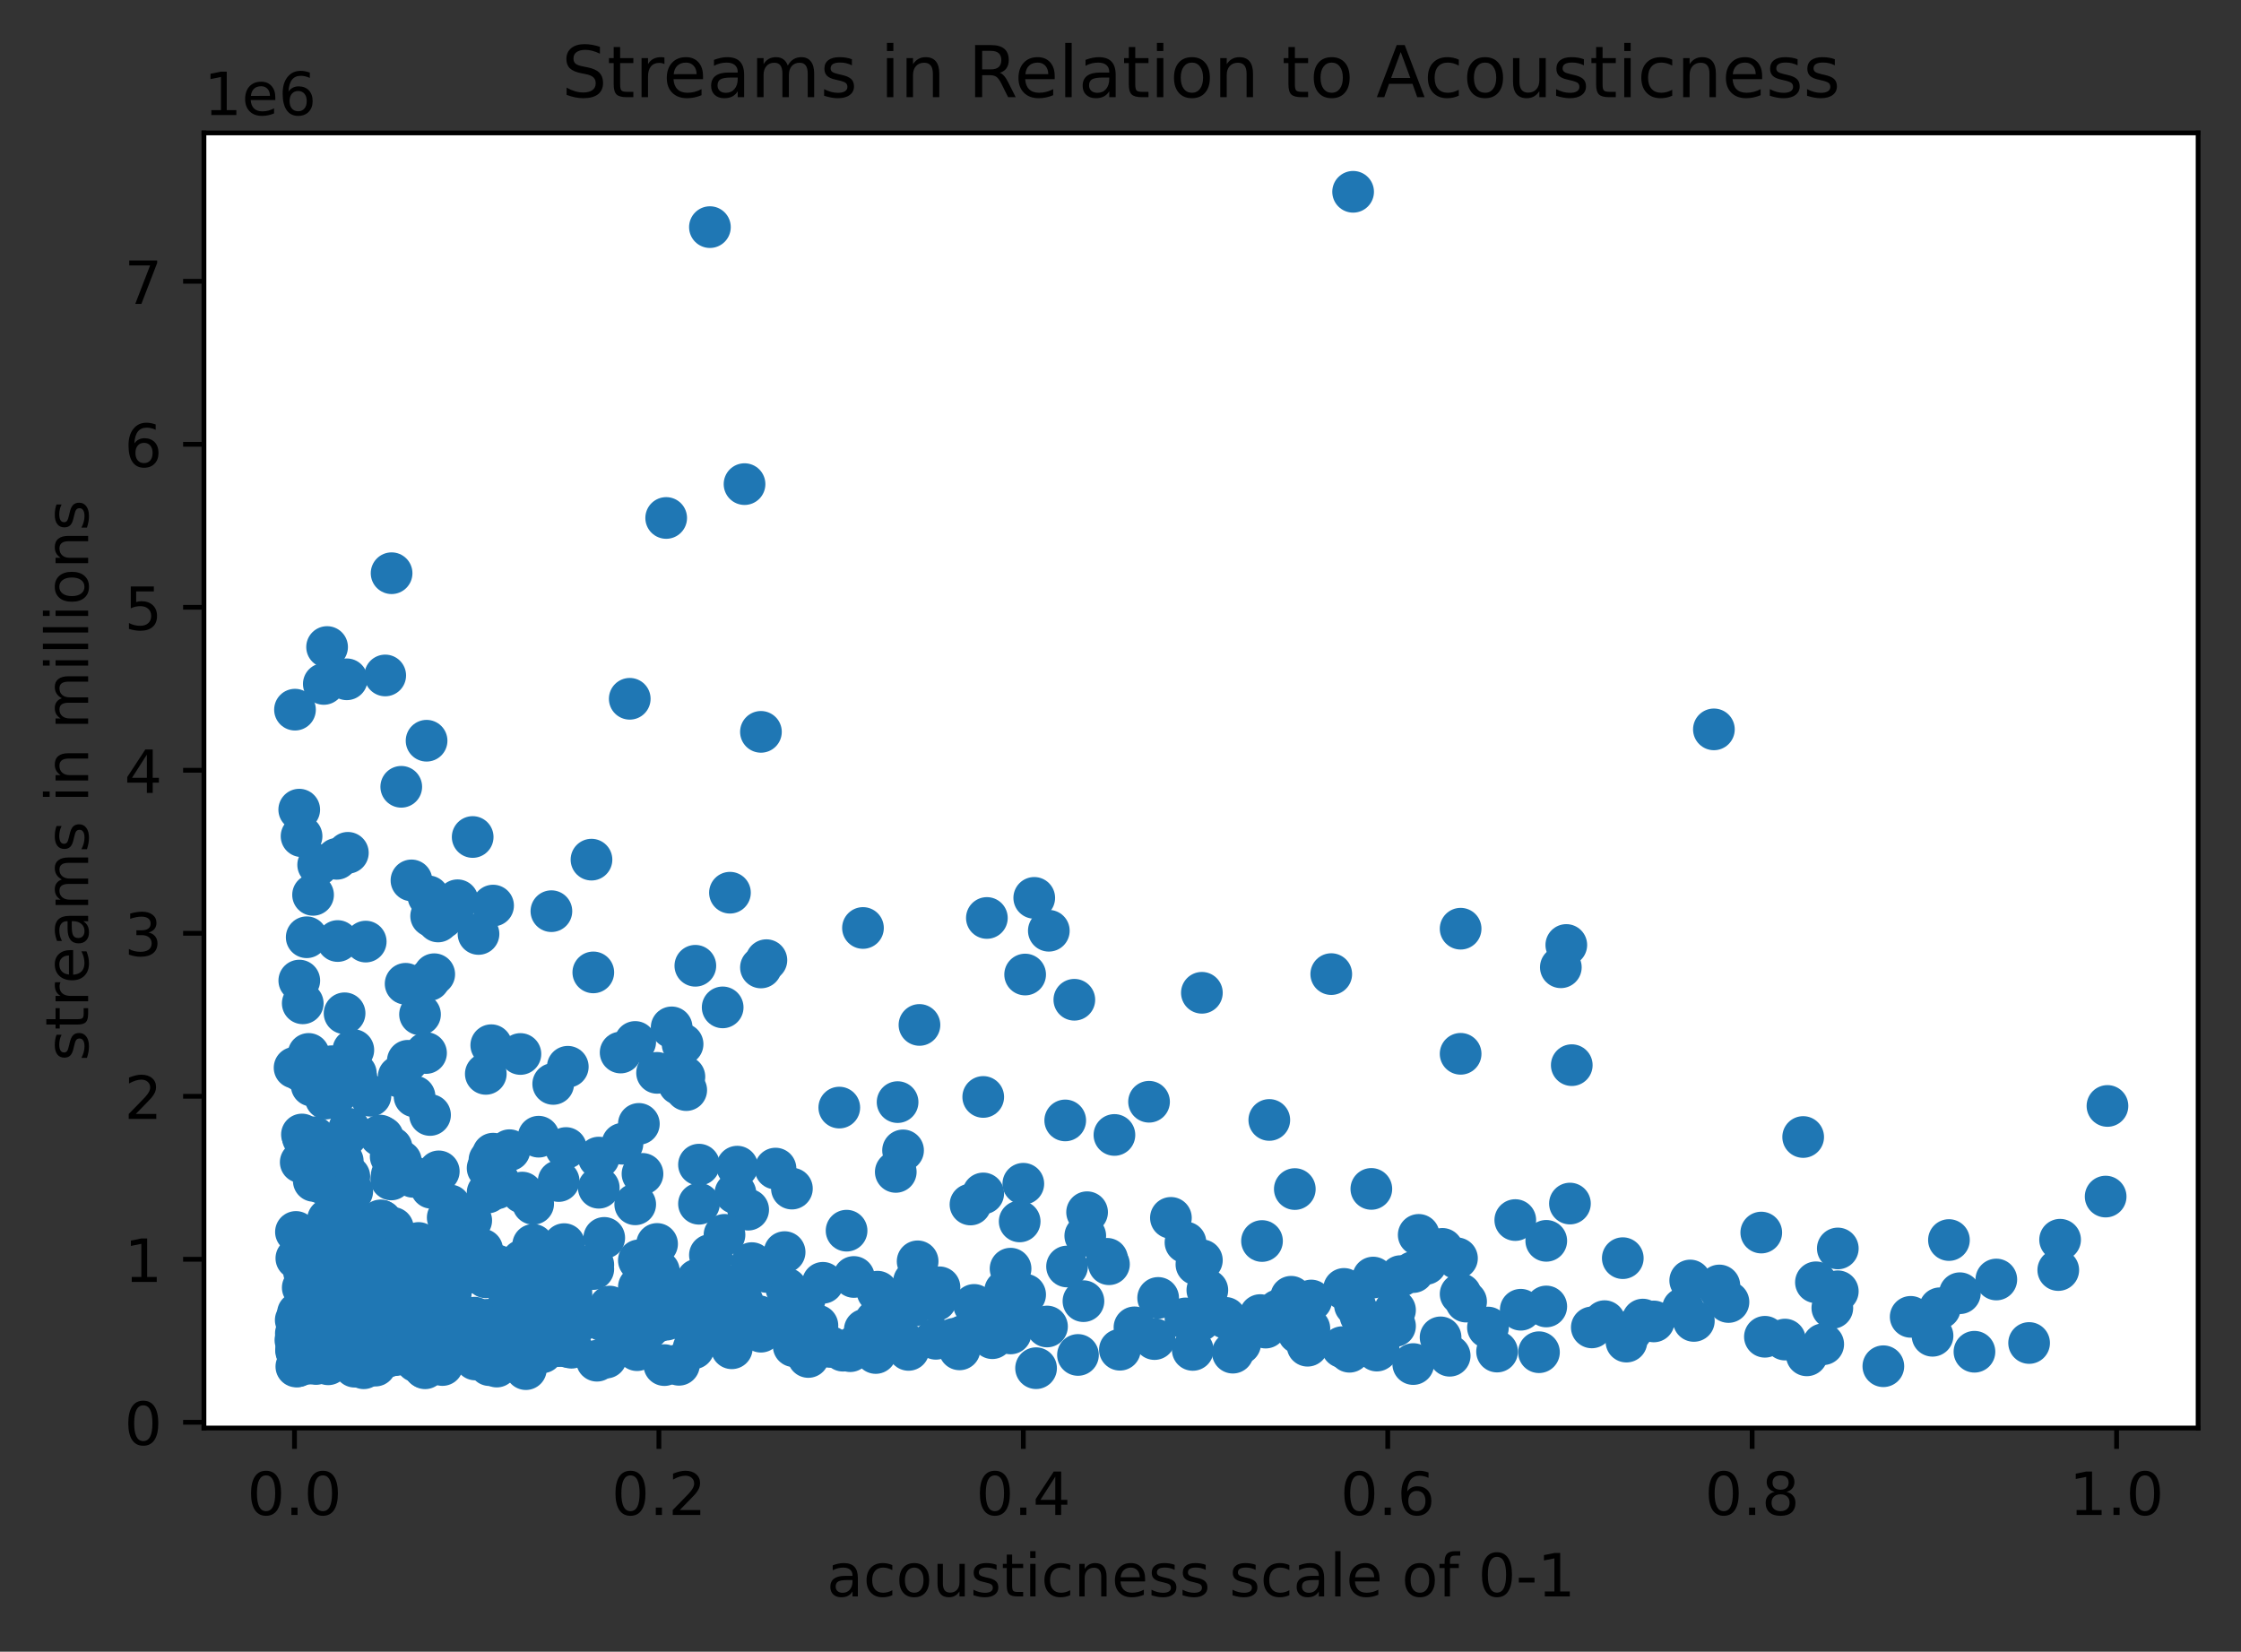 <?xml version="1.0" encoding="utf-8" standalone="no"?>
<!DOCTYPE svg PUBLIC "-//W3C//DTD SVG 1.1//EN"
  "http://www.w3.org/Graphics/SVG/1.1/DTD/svg11.dtd">
<!-- Created with matplotlib (https://matplotlib.org/) -->
<svg height="277.314pt" version="1.1" viewBox="0 0 376.241 277.314" width="376.241pt" xmlns="http://www.w3.org/2000/svg" xmlns:xlink="http://www.w3.org/1999/xlink">
 <rect x="0" y="0" width="376.241" height="277.314" fill="#333333" stroke="none"/>

 <defs>
  <style type="text/css">*{stroke-linecap:butt;stroke-linejoin:round;}</style>
 </defs>
 <g id="figure_1">
  <g id="patch_1">
   <path d="M 0 277.314 
L 376.241 277.314 
L 376.241 0 
L 0 0 
z
" style="fill:none;"/>
  </g>
  <g id="axes_1">
   <g id="patch_2">
    <path d="M 34.241 239.758 
L 369.041 239.758 
L 369.041 22.318 
L 34.241 22.318 
z
" style="fill:#ffffff;"/>
   </g>
   <g id="PathCollection_1">
    <defs>
     <path d="M 0 3 
C 0.796 3 1.559 2.684 2.121 2.121 
C 2.684 1.559 3 0.796 3 0 
C 3 -0.796 2.684 -1.559 2.121 -2.121 
C 1.559 -2.684 0.796 -3 0 -3 
C -0.796 -3 -1.559 -2.684 -2.121 -2.121 
C -2.684 -1.559 -3 -0.796 -3 0 
C -3 0.796 -2.684 1.559 -2.121 2.121 
C -1.559 2.684 -0.796 3 0 3 
z
" id="me3627dc1c6" style="stroke:#1f77b4;"/>
    </defs>
    <g clip-path="url(#p71b2914a7a)">
     <use style="fill:#1f77b4;stroke:#1f77b4;" x="227.175" xlink:href="#me3627dc1c6" y="32.202"/>
     <use style="fill:#1f77b4;stroke:#1f77b4;" x="119.188" xlink:href="#me3627dc1c6" y="38.134"/>
     <use style="fill:#1f77b4;stroke:#1f77b4;" x="125" xlink:href="#me3627dc1c6" y="81.282"/>
     <use style="fill:#1f77b4;stroke:#1f77b4;" x="111.846" xlink:href="#me3627dc1c6" y="86.965"/>
     <use style="fill:#1f77b4;stroke:#1f77b4;" x="65.745" xlink:href="#me3627dc1c6" y="96.241"/>
     <use style="fill:#1f77b4;stroke:#1f77b4;" x="54.916" xlink:href="#me3627dc1c6" y="108.633"/>
     <use style="fill:#1f77b4;stroke:#1f77b4;" x="64.675" xlink:href="#me3627dc1c6" y="113.406"/>
     <use style="fill:#1f77b4;stroke:#1f77b4;" x="58.22" xlink:href="#me3627dc1c6" y="114.053"/>
     <use style="fill:#1f77b4;stroke:#1f77b4;" x="54.365" xlink:href="#me3627dc1c6" y="114.831"/>
     <use style="fill:#1f77b4;stroke:#1f77b4;" x="105.728" xlink:href="#me3627dc1c6" y="117.325"/>
     <use style="fill:#1f77b4;stroke:#1f77b4;" x="49.527" xlink:href="#me3627dc1c6" y="119.15"/>
     <use style="fill:#1f77b4;stroke:#1f77b4;" x="287.746" xlink:href="#me3627dc1c6" y="122.459"/>
     <use style="fill:#1f77b4;stroke:#1f77b4;" x="127.754" xlink:href="#me3627dc1c6" y="122.877"/>
     <use style="fill:#1f77b4;stroke:#1f77b4;" x="71.619" xlink:href="#me3627dc1c6" y="124.366"/>
     <use style="fill:#1f77b4;stroke:#1f77b4;" x="67.367" xlink:href="#me3627dc1c6" y="132.102"/>
     <use style="fill:#1f77b4;stroke:#1f77b4;" x="50.239" xlink:href="#me3627dc1c6" y="135.937"/>
     <use style="fill:#1f77b4;stroke:#1f77b4;" x="50.63" xlink:href="#me3627dc1c6" y="140.399"/>
     <use style="fill:#1f77b4;stroke:#1f77b4;" x="79.358" xlink:href="#me3627dc1c6" y="140.53"/>
     <use style="fill:#1f77b4;stroke:#1f77b4;" x="58.403" xlink:href="#me3627dc1c6" y="143.185"/>
     <use style="fill:#1f77b4;stroke:#1f77b4;" x="56.537" xlink:href="#me3627dc1c6" y="144.195"/>
     <use style="fill:#1f77b4;stroke:#1f77b4;" x="99.304" xlink:href="#me3627dc1c6" y="144.332"/>
     <use style="fill:#1f77b4;stroke:#1f77b4;" x="53.417" xlink:href="#me3627dc1c6" y="145.201"/>
     <use style="fill:#1f77b4;stroke:#1f77b4;" x="69.08" xlink:href="#me3627dc1c6" y="147.815"/>
     <use style="fill:#1f77b4;stroke:#1f77b4;" x="122.553" xlink:href="#me3627dc1c6" y="149.882"/>
     <use style="fill:#1f77b4;stroke:#1f77b4;" x="52.561" xlink:href="#me3627dc1c6" y="150.245"/>
     <use style="fill:#1f77b4;stroke:#1f77b4;" x="71.925" xlink:href="#me3627dc1c6" y="150.493"/>
     <use style="fill:#1f77b4;stroke:#1f77b4;" x="173.64" xlink:href="#me3627dc1c6" y="150.75"/>
     <use style="fill:#1f77b4;stroke:#1f77b4;" x="76.819" xlink:href="#me3627dc1c6" y="151.149"/>
     <use style="fill:#1f77b4;stroke:#1f77b4;" x="82.785" xlink:href="#me3627dc1c6" y="152.043"/>
     <use style="fill:#1f77b4;stroke:#1f77b4;" x="92.574" xlink:href="#me3627dc1c6" y="152.983"/>
     <use style="fill:#1f77b4;stroke:#1f77b4;" x="72.384" xlink:href="#me3627dc1c6" y="153.811"/>
     <use style="fill:#1f77b4;stroke:#1f77b4;" x="74.341" xlink:href="#me3627dc1c6" y="154.095"/>
     <use style="fill:#1f77b4;stroke:#1f77b4;" x="165.687" xlink:href="#me3627dc1c6" y="154.124"/>
     <use style="fill:#1f77b4;stroke:#1f77b4;" x="73.546" xlink:href="#me3627dc1c6" y="154.712"/>
     <use style="fill:#1f77b4;stroke:#1f77b4;" x="144.885" xlink:href="#me3627dc1c6" y="155.804"/>
     <use style="fill:#1f77b4;stroke:#1f77b4;" x="245.224" xlink:href="#me3627dc1c6" y="155.926"/>
     <use style="fill:#1f77b4;stroke:#1f77b4;" x="176.088" xlink:href="#me3627dc1c6" y="156.27"/>
     <use style="fill:#1f77b4;stroke:#1f77b4;" x="80.337" xlink:href="#me3627dc1c6" y="156.809"/>
     <use style="fill:#1f77b4;stroke:#1f77b4;" x="51.493" xlink:href="#me3627dc1c6" y="157.362"/>
     <use style="fill:#1f77b4;stroke:#1f77b4;" x="56.69" xlink:href="#me3627dc1c6" y="157.995"/>
     <use style="fill:#1f77b4;stroke:#1f77b4;" x="61.401" xlink:href="#me3627dc1c6" y="158.09"/>
     <use style="fill:#1f77b4;stroke:#1f77b4;" x="262.967" xlink:href="#me3627dc1c6" y="158.659"/>
     <use style="fill:#1f77b4;stroke:#1f77b4;" x="128.671" xlink:href="#me3627dc1c6" y="161.209"/>
     <use style="fill:#1f77b4;stroke:#1f77b4;" x="116.741" xlink:href="#me3627dc1c6" y="162.149"/>
     <use style="fill:#1f77b4;stroke:#1f77b4;" x="262.049" xlink:href="#me3627dc1c6" y="162.403"/>
     <use style="fill:#1f77b4;stroke:#1f77b4;" x="127.754" xlink:href="#me3627dc1c6" y="162.435"/>
     <use style="fill:#1f77b4;stroke:#1f77b4;" x="99.61" xlink:href="#me3627dc1c6" y="163.263"/>
     <use style="fill:#1f77b4;stroke:#1f77b4;" x="223.504" xlink:href="#me3627dc1c6" y="163.549"/>
     <use style="fill:#1f77b4;stroke:#1f77b4;" x="72.904" xlink:href="#me3627dc1c6" y="163.568"/>
     <use style="fill:#1f77b4;stroke:#1f77b4;" x="172.111" xlink:href="#me3627dc1c6" y="163.621"/>
     <use style="fill:#1f77b4;stroke:#1f77b4;" x="72.047" xlink:href="#me3627dc1c6" y="164.546"/>
     <use style="fill:#1f77b4;stroke:#1f77b4;" x="50.248" xlink:href="#me3627dc1c6" y="164.635"/>
     <use style="fill:#1f77b4;stroke:#1f77b4;" x="68.101" xlink:href="#me3627dc1c6" y="165.173"/>
     <use style="fill:#1f77b4;stroke:#1f77b4;" x="201.784" xlink:href="#me3627dc1c6" y="166.686"/>
     <use style="fill:#1f77b4;stroke:#1f77b4;" x="180.37" xlink:href="#me3627dc1c6" y="167.856"/>
     <use style="fill:#1f77b4;stroke:#1f77b4;" x="50.829" xlink:href="#me3627dc1c6" y="168.458"/>
     <use style="fill:#1f77b4;stroke:#1f77b4;" x="121.33" xlink:href="#me3627dc1c6" y="169.136"/>
     <use style="fill:#1f77b4;stroke:#1f77b4;" x="57.853" xlink:href="#me3627dc1c6" y="170.128"/>
     <use style="fill:#1f77b4;stroke:#1f77b4;" x="70.518" xlink:href="#me3627dc1c6" y="170.318"/>
     <use style="fill:#1f77b4;stroke:#1f77b4;" x="154.368" xlink:href="#me3627dc1c6" y="172.083"/>
     <use style="fill:#1f77b4;stroke:#1f77b4;" x="112.764" xlink:href="#me3627dc1c6" y="172.491"/>
     <use style="fill:#1f77b4;stroke:#1f77b4;" x="106.646" xlink:href="#me3627dc1c6" y="174.941"/>
     <use style="fill:#1f77b4;stroke:#1f77b4;" x="114.599" xlink:href="#me3627dc1c6" y="175.303"/>
     <use style="fill:#1f77b4;stroke:#1f77b4;" x="82.479" xlink:href="#me3627dc1c6" y="175.486"/>
     <use style="fill:#1f77b4;stroke:#1f77b4;" x="59.321" xlink:href="#me3627dc1c6" y="176.296"/>
     <use style="fill:#1f77b4;stroke:#1f77b4;" x="104.198" xlink:href="#me3627dc1c6" y="176.716"/>
     <use style="fill:#1f77b4;stroke:#1f77b4;" x="71.527" xlink:href="#me3627dc1c6" y="176.798"/>
     <use style="fill:#1f77b4;stroke:#1f77b4;" x="245.224" xlink:href="#me3627dc1c6" y="176.931"/>
     <use style="fill:#1f77b4;stroke:#1f77b4;" x="51.814" xlink:href="#me3627dc1c6" y="176.949"/>
     <use style="fill:#1f77b4;stroke:#1f77b4;" x="87.373" xlink:href="#me3627dc1c6" y="176.961"/>
     <use style="fill:#1f77b4;stroke:#1f77b4;" x="68.468" xlink:href="#me3627dc1c6" y="178.1"/>
     <use style="fill:#1f77b4;stroke:#1f77b4;" x="263.884" xlink:href="#me3627dc1c6" y="178.836"/>
     <use style="fill:#1f77b4;stroke:#1f77b4;" x="55.681" xlink:href="#me3627dc1c6" y="179.016"/>
     <use style="fill:#1f77b4;stroke:#1f77b4;" x="95.327" xlink:href="#me3627dc1c6" y="179.105"/>
     <use style="fill:#1f77b4;stroke:#1f77b4;" x="49.939" xlink:href="#me3627dc1c6" y="179.21"/>
     <use style="fill:#1f77b4;stroke:#1f77b4;" x="49.459" xlink:href="#me3627dc1c6" y="179.269"/>
     <use style="fill:#1f77b4;stroke:#1f77b4;" x="50.594" xlink:href="#me3627dc1c6" y="179.837"/>
     <use style="fill:#1f77b4;stroke:#1f77b4;" x="110.317" xlink:href="#me3627dc1c6" y="180.129"/>
     <use style="fill:#1f77b4;stroke:#1f77b4;" x="59.749" xlink:href="#me3627dc1c6" y="180.233"/>
     <use style="fill:#1f77b4;stroke:#1f77b4;" x="81.561" xlink:href="#me3627dc1c6" y="180.3"/>
     <use style="fill:#1f77b4;stroke:#1f77b4;" x="66.938" xlink:href="#me3627dc1c6" y="180.735"/>
     <use style="fill:#1f77b4;stroke:#1f77b4;" x="114.905" xlink:href="#me3627dc1c6" y="180.787"/>
     <use style="fill:#1f77b4;stroke:#1f77b4;" x="59.841" xlink:href="#me3627dc1c6" y="181.007"/>
     <use style="fill:#1f77b4;stroke:#1f77b4;" x="57.853" xlink:href="#me3627dc1c6" y="181.417"/>
     <use style="fill:#1f77b4;stroke:#1f77b4;" x="54.06" xlink:href="#me3627dc1c6" y="181.738"/>
     <use style="fill:#1f77b4;stroke:#1f77b4;" x="92.88" xlink:href="#me3627dc1c6" y="181.989"/>
     <use style="fill:#1f77b4;stroke:#1f77b4;" x="113.988" xlink:href="#me3627dc1c6" y="182.027"/>
     <use style="fill:#1f77b4;stroke:#1f77b4;" x="52.337" xlink:href="#me3627dc1c6" y="182.271"/>
     <use style="fill:#1f77b4;stroke:#1f77b4;" x="115.211" xlink:href="#me3627dc1c6" y="183.026"/>
     <use style="fill:#1f77b4;stroke:#1f77b4;" x="56.507" xlink:href="#me3627dc1c6" y="183.271"/>
     <use style="fill:#1f77b4;stroke:#1f77b4;" x="56.262" xlink:href="#me3627dc1c6" y="183.889"/>
     <use style="fill:#1f77b4;stroke:#1f77b4;" x="62.197" xlink:href="#me3627dc1c6" y="183.977"/>
     <use style="fill:#1f77b4;stroke:#1f77b4;" x="69.6" xlink:href="#me3627dc1c6" y="184.092"/>
     <use style="fill:#1f77b4;stroke:#1f77b4;" x="165.075" xlink:href="#me3627dc1c6" y="184.174"/>
     <use style="fill:#1f77b4;stroke:#1f77b4;" x="54.702" xlink:href="#me3627dc1c6" y="184.447"/>
     <use style="fill:#1f77b4;stroke:#1f77b4;" x="192.913" xlink:href="#me3627dc1c6" y="184.98"/>
     <use style="fill:#1f77b4;stroke:#1f77b4;" x="150.697" xlink:href="#me3627dc1c6" y="185.04"/>
     <use style="fill:#1f77b4;stroke:#1f77b4;" x="353.822" xlink:href="#me3627dc1c6" y="185.685"/>
     <use style="fill:#1f77b4;stroke:#1f77b4;" x="140.908" xlink:href="#me3627dc1c6" y="185.959"/>
     <use style="fill:#1f77b4;stroke:#1f77b4;" x="72.2" xlink:href="#me3627dc1c6" y="187.202"/>
     <use style="fill:#1f77b4;stroke:#1f77b4;" x="213.103" xlink:href="#me3627dc1c6" y="188.036"/>
     <use style="fill:#1f77b4;stroke:#1f77b4;" x="178.841" xlink:href="#me3627dc1c6" y="188.115"/>
     <use style="fill:#1f77b4;stroke:#1f77b4;" x="107.258" xlink:href="#me3627dc1c6" y="188.697"/>
     <use style="fill:#1f77b4;stroke:#1f77b4;" x="58.618" xlink:href="#me3627dc1c6" y="189.519"/>
     <use style="fill:#1f77b4;stroke:#1f77b4;" x="50.695" xlink:href="#me3627dc1c6" y="190.478"/>
     <use style="fill:#1f77b4;stroke:#1f77b4;" x="187.101" xlink:href="#me3627dc1c6" y="190.555"/>
     <use style="fill:#1f77b4;stroke:#1f77b4;" x="63.818" xlink:href="#me3627dc1c6" y="190.66"/>
     <use style="fill:#1f77b4;stroke:#1f77b4;" x="58.159" xlink:href="#me3627dc1c6" y="190.662"/>
     <use style="fill:#1f77b4;stroke:#1f77b4;" x="90.432" xlink:href="#me3627dc1c6" y="190.847"/>
     <use style="fill:#1f77b4;stroke:#1f77b4;" x="302.735" xlink:href="#me3627dc1c6" y="190.9"/>
     <use style="fill:#1f77b4;stroke:#1f77b4;" x="64.277" xlink:href="#me3627dc1c6" y="190.929"/>
     <use style="fill:#1f77b4;stroke:#1f77b4;" x="52.805" xlink:href="#me3627dc1c6" y="190.946"/>
     <use style="fill:#1f77b4;stroke:#1f77b4;" x="50.86" xlink:href="#me3627dc1c6" y="191.061"/>
     <use style="fill:#1f77b4;stroke:#1f77b4;" x="104.504" xlink:href="#me3627dc1c6" y="192.031"/>
     <use style="fill:#1f77b4;stroke:#1f77b4;" x="65.745" xlink:href="#me3627dc1c6" y="192.675"/>
     <use style="fill:#1f77b4;stroke:#1f77b4;" x="95.021" xlink:href="#me3627dc1c6" y="192.749"/>
     <use style="fill:#1f77b4;stroke:#1f77b4;" x="85.538" xlink:href="#me3627dc1c6" y="193.112"/>
     <use style="fill:#1f77b4;stroke:#1f77b4;" x="151.615" xlink:href="#me3627dc1c6" y="193.145"/>
     <use style="fill:#1f77b4;stroke:#1f77b4;" x="82.785" xlink:href="#me3627dc1c6" y="193.696"/>
     <use style="fill:#1f77b4;stroke:#1f77b4;" x="65.592" xlink:href="#me3627dc1c6" y="194.173"/>
     <use style="fill:#1f77b4;stroke:#1f77b4;" x="53.019" xlink:href="#me3627dc1c6" y="194.266"/>
     <use style="fill:#1f77b4;stroke:#1f77b4;" x="100.528" xlink:href="#me3627dc1c6" y="194.353"/>
     <use style="fill:#1f77b4;stroke:#1f77b4;" x="82.173" xlink:href="#me3627dc1c6" y="194.759"/>
     <use style="fill:#1f77b4;stroke:#1f77b4;" x="57.547" xlink:href="#me3627dc1c6" y="194.934"/>
     <use style="fill:#1f77b4;stroke:#1f77b4;" x="67.306" xlink:href="#me3627dc1c6" y="194.945"/>
     <use style="fill:#1f77b4;stroke:#1f77b4;" x="50.49" xlink:href="#me3627dc1c6" y="195.13"/>
     <use style="fill:#1f77b4;stroke:#1f77b4;" x="67.061" xlink:href="#me3627dc1c6" y="195.488"/>
     <use style="fill:#1f77b4;stroke:#1f77b4;" x="117.353" xlink:href="#me3627dc1c6" y="195.539"/>
     <use style="fill:#1f77b4;stroke:#1f77b4;" x="55.834" xlink:href="#me3627dc1c6" y="195.626"/>
     <use style="fill:#1f77b4;stroke:#1f77b4;" x="123.777" xlink:href="#me3627dc1c6" y="195.876"/>
     <use style="fill:#1f77b4;stroke:#1f77b4;" x="81.867" xlink:href="#me3627dc1c6" y="196.126"/>
     <use style="fill:#1f77b4;stroke:#1f77b4;" x="130.201" xlink:href="#me3627dc1c6" y="196.201"/>
     <use style="fill:#1f77b4;stroke:#1f77b4;" x="73.668" xlink:href="#me3627dc1c6" y="196.667"/>
     <use style="fill:#1f77b4;stroke:#1f77b4;" x="150.391" xlink:href="#me3627dc1c6" y="196.76"/>
     <use style="fill:#1f77b4;stroke:#1f77b4;" x="107.869" xlink:href="#me3627dc1c6" y="197.09"/>
     <use style="fill:#1f77b4;stroke:#1f77b4;" x="65.776" xlink:href="#me3627dc1c6" y="197.276"/>
     <use style="fill:#1f77b4;stroke:#1f77b4;" x="57.272" xlink:href="#me3627dc1c6" y="197.402"/>
     <use style="fill:#1f77b4;stroke:#1f77b4;" x="54.702" xlink:href="#me3627dc1c6" y="197.463"/>
     <use style="fill:#1f77b4;stroke:#1f77b4;" x="58.648" xlink:href="#me3627dc1c6" y="197.516"/>
     <use style="fill:#1f77b4;stroke:#1f77b4;" x="69.355" xlink:href="#me3627dc1c6" y="197.59"/>
     <use style="fill:#1f77b4;stroke:#1f77b4;" x="65.684" xlink:href="#me3627dc1c6" y="198.028"/>
     <use style="fill:#1f77b4;stroke:#1f77b4;" x="83.702" xlink:href="#me3627dc1c6" y="198.268"/>
     <use style="fill:#1f77b4;stroke:#1f77b4;" x="52.683" xlink:href="#me3627dc1c6" y="198.275"/>
     <use style="fill:#1f77b4;stroke:#1f77b4;" x="93.797" xlink:href="#me3627dc1c6" y="198.291"/>
     <use style="fill:#1f77b4;stroke:#1f77b4;" x="54.121" xlink:href="#me3627dc1c6" y="198.679"/>
     <use style="fill:#1f77b4;stroke:#1f77b4;" x="171.805" xlink:href="#me3627dc1c6" y="198.747"/>
     <use style="fill:#1f77b4;stroke:#1f77b4;" x="100.528" xlink:href="#me3627dc1c6" y="199.418"/>
     <use style="fill:#1f77b4;stroke:#1f77b4;" x="72.414" xlink:href="#me3627dc1c6" y="199.428"/>
     <use style="fill:#1f77b4;stroke:#1f77b4;" x="83.396" xlink:href="#me3627dc1c6" y="199.529"/>
     <use style="fill:#1f77b4;stroke:#1f77b4;" x="132.954" xlink:href="#me3627dc1c6" y="199.562"/>
     <use style="fill:#1f77b4;stroke:#1f77b4;" x="230.234" xlink:href="#me3627dc1c6" y="199.614"/>
     <use style="fill:#1f77b4;stroke:#1f77b4;" x="217.386" xlink:href="#me3627dc1c6" y="199.639"/>
     <use style="fill:#1f77b4;stroke:#1f77b4;" x="58.771" xlink:href="#me3627dc1c6" y="199.993"/>
     <use style="fill:#1f77b4;stroke:#1f77b4;" x="59.138" xlink:href="#me3627dc1c6" y="200.042"/>
     <use style="fill:#1f77b4;stroke:#1f77b4;" x="81.867" xlink:href="#me3627dc1c6" y="200.223"/>
     <use style="fill:#1f77b4;stroke:#1f77b4;" x="87.679" xlink:href="#me3627dc1c6" y="200.23"/>
     <use style="fill:#1f77b4;stroke:#1f77b4;" x="123.471" xlink:href="#me3627dc1c6" y="200.321"/>
     <use style="fill:#1f77b4;stroke:#1f77b4;" x="165.075" xlink:href="#me3627dc1c6" y="200.372"/>
     <use style="fill:#1f77b4;stroke:#1f77b4;" x="58.709" xlink:href="#me3627dc1c6" y="200.45"/>
     <use style="fill:#1f77b4;stroke:#1f77b4;" x="353.517" xlink:href="#me3627dc1c6" y="200.901"/>
     <use style="fill:#1f77b4;stroke:#1f77b4;" x="263.578" xlink:href="#me3627dc1c6" y="202.073"/>
     <use style="fill:#1f77b4;stroke:#1f77b4;" x="117.353" xlink:href="#me3627dc1c6" y="202.108"/>
     <use style="fill:#1f77b4;stroke:#1f77b4;" x="89.515" xlink:href="#me3627dc1c6" y="202.115"/>
     <use style="fill:#1f77b4;stroke:#1f77b4;" x="106.646" xlink:href="#me3627dc1c6" y="202.202"/>
     <use style="fill:#1f77b4;stroke:#1f77b4;" x="162.934" xlink:href="#me3627dc1c6" y="202.232"/>
     <use style="fill:#1f77b4;stroke:#1f77b4;" x="75.535" xlink:href="#me3627dc1c6" y="202.378"/>
     <use style="fill:#1f77b4;stroke:#1f77b4;" x="125.612" xlink:href="#me3627dc1c6" y="203.1"/>
     <use style="fill:#1f77b4;stroke:#1f77b4;" x="182.512" xlink:href="#me3627dc1c6" y="203.527"/>
     <use style="fill:#1f77b4;stroke:#1f77b4;" x="75.167" xlink:href="#me3627dc1c6" y="204.426"/>
     <use style="fill:#1f77b4;stroke:#1f77b4;" x="196.584" xlink:href="#me3627dc1c6" y="204.475"/>
     <use style="fill:#1f77b4;stroke:#1f77b4;" x="55.069" xlink:href="#me3627dc1c6" y="204.726"/>
     <use style="fill:#1f77b4;stroke:#1f77b4;" x="254.401" xlink:href="#me3627dc1c6" y="204.845"/>
     <use style="fill:#1f77b4;stroke:#1f77b4;" x="63.879" xlink:href="#me3627dc1c6" y="204.907"/>
     <use style="fill:#1f77b4;stroke:#1f77b4;" x="79.114" xlink:href="#me3627dc1c6" y="204.911"/>
     <use style="fill:#1f77b4;stroke:#1f77b4;" x="64.063" xlink:href="#me3627dc1c6" y="204.972"/>
     <use style="fill:#1f77b4;stroke:#1f77b4;" x="171.193" xlink:href="#me3627dc1c6" y="205.073"/>
     <use style="fill:#1f77b4;stroke:#1f77b4;" x="59.138" xlink:href="#me3627dc1c6" y="205.916"/>
     <use style="fill:#1f77b4;stroke:#1f77b4;" x="65.96" xlink:href="#me3627dc1c6" y="206.154"/>
     <use style="fill:#1f77b4;stroke:#1f77b4;" x="56.537" xlink:href="#me3627dc1c6" y="206.165"/>
     <use style="fill:#1f77b4;stroke:#1f77b4;" x="142.132" xlink:href="#me3627dc1c6" y="206.626"/>
     <use style="fill:#1f77b4;stroke:#1f77b4;" x="64.399" xlink:href="#me3627dc1c6" y="206.765"/>
     <use style="fill:#1f77b4;stroke:#1f77b4;" x="49.686" xlink:href="#me3627dc1c6" y="206.839"/>
     <use style="fill:#1f77b4;stroke:#1f77b4;" x="295.699" xlink:href="#me3627dc1c6" y="206.942"/>
     <use style="fill:#1f77b4;stroke:#1f77b4;" x="56.568" xlink:href="#me3627dc1c6" y="206.957"/>
     <use style="fill:#1f77b4;stroke:#1f77b4;" x="58.159" xlink:href="#me3627dc1c6" y="207.025"/>
     <use style="fill:#1f77b4;stroke:#1f77b4;" x="121.635" xlink:href="#me3627dc1c6" y="207.325"/>
     <use style="fill:#1f77b4;stroke:#1f77b4;" x="238.188" xlink:href="#me3627dc1c6" y="207.332"/>
     <use style="fill:#1f77b4;stroke:#1f77b4;" x="182.206" xlink:href="#me3627dc1c6" y="207.486"/>
     <use style="fill:#1f77b4;stroke:#1f77b4;" x="101.445" xlink:href="#me3627dc1c6" y="207.836"/>
     <use style="fill:#1f77b4;stroke:#1f77b4;" x="75.412" xlink:href="#me3627dc1c6" y="208.019"/>
     <use style="fill:#1f77b4;stroke:#1f77b4;" x="54.702" xlink:href="#me3627dc1c6" y="208.073"/>
     <use style="fill:#1f77b4;stroke:#1f77b4;" x="345.869" xlink:href="#me3627dc1c6" y="208.145"/>
     <use style="fill:#1f77b4;stroke:#1f77b4;" x="327.208" xlink:href="#me3627dc1c6" y="208.199"/>
     <use style="fill:#1f77b4;stroke:#1f77b4;" x="65.562" xlink:href="#me3627dc1c6" y="208.289"/>
     <use style="fill:#1f77b4;stroke:#1f77b4;" x="51.046" xlink:href="#me3627dc1c6" y="208.321"/>
     <use style="fill:#1f77b4;stroke:#1f77b4;" x="51.857" xlink:href="#me3627dc1c6" y="208.325"/>
     <use style="fill:#1f77b4;stroke:#1f77b4;" x="259.602" xlink:href="#me3627dc1c6" y="208.331"/>
     <use style="fill:#1f77b4;stroke:#1f77b4;" x="60.239" xlink:href="#me3627dc1c6" y="208.361"/>
     <use style="fill:#1f77b4;stroke:#1f77b4;" x="211.879" xlink:href="#me3627dc1c6" y="208.362"/>
     <use style="fill:#1f77b4;stroke:#1f77b4;" x="199.031" xlink:href="#me3627dc1c6" y="208.6"/>
     <use style="fill:#1f77b4;stroke:#1f77b4;" x="70.273" xlink:href="#me3627dc1c6" y="208.689"/>
     <use style="fill:#1f77b4;stroke:#1f77b4;" x="51.101" xlink:href="#me3627dc1c6" y="208.715"/>
     <use style="fill:#1f77b4;stroke:#1f77b4;" x="110.317" xlink:href="#me3627dc1c6" y="208.854"/>
     <use style="fill:#1f77b4;stroke:#1f77b4;" x="94.715" xlink:href="#me3627dc1c6" y="208.883"/>
     <use style="fill:#1f77b4;stroke:#1f77b4;" x="89.515" xlink:href="#me3627dc1c6" y="209.006"/>
     <use style="fill:#1f77b4;stroke:#1f77b4;" x="53.998" xlink:href="#me3627dc1c6" y="209.201"/>
     <use style="fill:#1f77b4;stroke:#1f77b4;" x="78.349" xlink:href="#me3627dc1c6" y="209.408"/>
     <use style="fill:#1f77b4;stroke:#1f77b4;" x="75.351" xlink:href="#me3627dc1c6" y="209.436"/>
     <use style="fill:#1f77b4;stroke:#1f77b4;" x="308.548" xlink:href="#me3627dc1c6" y="209.611"/>
     <use style="fill:#1f77b4;stroke:#1f77b4;" x="242.165" xlink:href="#me3627dc1c6" y="209.68"/>
     <use style="fill:#1f77b4;stroke:#1f77b4;" x="80.949" xlink:href="#me3627dc1c6" y="209.795"/>
     <use style="fill:#1f77b4;stroke:#1f77b4;" x="51.444" xlink:href="#me3627dc1c6" y="209.986"/>
     <use style="fill:#1f77b4;stroke:#1f77b4;" x="50.704" xlink:href="#me3627dc1c6" y="210.187"/>
     <use style="fill:#1f77b4;stroke:#1f77b4;" x="57.914" xlink:href="#me3627dc1c6" y="210.192"/>
     <use style="fill:#1f77b4;stroke:#1f77b4;" x="131.731" xlink:href="#me3627dc1c6" y="210.224"/>
     <use style="fill:#1f77b4;stroke:#1f77b4;" x="66.541" xlink:href="#me3627dc1c6" y="210.507"/>
     <use style="fill:#1f77b4;stroke:#1f77b4;" x="119.188" xlink:href="#me3627dc1c6" y="210.721"/>
     <use style="fill:#1f77b4;stroke:#1f77b4;" x="50.759" xlink:href="#me3627dc1c6" y="210.965"/>
     <use style="fill:#1f77b4;stroke:#1f77b4;" x="119.494" xlink:href="#me3627dc1c6" y="211.219"/>
     <use style="fill:#1f77b4;stroke:#1f77b4;" x="74.647" xlink:href="#me3627dc1c6" y="211.233"/>
     <use style="fill:#1f77b4;stroke:#1f77b4;" x="272.45" xlink:href="#me3627dc1c6" y="211.241"/>
     <use style="fill:#1f77b4;stroke:#1f77b4;" x="49.755" xlink:href="#me3627dc1c6" y="211.263"/>
     <use style="fill:#1f77b4;stroke:#1f77b4;" x="244.612" xlink:href="#me3627dc1c6" y="211.264"/>
     <use style="fill:#1f77b4;stroke:#1f77b4;" x="95.327" xlink:href="#me3627dc1c6" y="211.311"/>
     <use style="fill:#1f77b4;stroke:#1f77b4;" x="185.877" xlink:href="#me3627dc1c6" y="211.35"/>
     <use style="fill:#1f77b4;stroke:#1f77b4;" x="66.541" xlink:href="#me3627dc1c6" y="211.403"/>
     <use style="fill:#1f77b4;stroke:#1f77b4;" x="64.399" xlink:href="#me3627dc1c6" y="211.441"/>
     <use style="fill:#1f77b4;stroke:#1f77b4;" x="201.784" xlink:href="#me3627dc1c6" y="211.593"/>
     <use style="fill:#1f77b4;stroke:#1f77b4;" x="107.258" xlink:href="#me3627dc1c6" y="211.607"/>
     <use style="fill:#1f77b4;stroke:#1f77b4;" x="87.679" xlink:href="#me3627dc1c6" y="211.621"/>
     <use style="fill:#1f77b4;stroke:#1f77b4;" x="67.917" xlink:href="#me3627dc1c6" y="211.735"/>
     <use style="fill:#1f77b4;stroke:#1f77b4;" x="60.79" xlink:href="#me3627dc1c6" y="211.749"/>
     <use style="fill:#1f77b4;stroke:#1f77b4;" x="154.062" xlink:href="#me3627dc1c6" y="211.773"/>
     <use style="fill:#1f77b4;stroke:#1f77b4;" x="52.928" xlink:href="#me3627dc1c6" y="212.025"/>
     <use style="fill:#1f77b4;stroke:#1f77b4;" x="126.224" xlink:href="#me3627dc1c6" y="212.071"/>
     <use style="fill:#1f77b4;stroke:#1f77b4;" x="80.949" xlink:href="#me3627dc1c6" y="212.115"/>
     <use style="fill:#1f77b4;stroke:#1f77b4;" x="239.411" xlink:href="#me3627dc1c6" y="212.212"/>
     <use style="fill:#1f77b4;stroke:#1f77b4;" x="186.183" xlink:href="#me3627dc1c6" y="212.261"/>
     <use style="fill:#1f77b4;stroke:#1f77b4;" x="200.867" xlink:href="#me3627dc1c6" y="212.295"/>
     <use style="fill:#1f77b4;stroke:#1f77b4;" x="99.61" xlink:href="#me3627dc1c6" y="212.362"/>
     <use style="fill:#1f77b4;stroke:#1f77b4;" x="64.185" xlink:href="#me3627dc1c6" y="212.395"/>
     <use style="fill:#1f77b4;stroke:#1f77b4;" x="83.396" xlink:href="#me3627dc1c6" y="212.452"/>
     <use style="fill:#1f77b4;stroke:#1f77b4;" x="55.222" xlink:href="#me3627dc1c6" y="212.57"/>
     <use style="fill:#1f77b4;stroke:#1f77b4;" x="179.147" xlink:href="#me3627dc1c6" y="212.641"/>
     <use style="fill:#1f77b4;stroke:#1f77b4;" x="57.7" xlink:href="#me3627dc1c6" y="212.747"/>
     <use style="fill:#1f77b4;stroke:#1f77b4;" x="68.59" xlink:href="#me3627dc1c6" y="212.818"/>
     <use style="fill:#1f77b4;stroke:#1f77b4;" x="84.926" xlink:href="#me3627dc1c6" y="212.823"/>
     <use style="fill:#1f77b4;stroke:#1f77b4;" x="83.702" xlink:href="#me3627dc1c6" y="212.849"/>
     <use style="fill:#1f77b4;stroke:#1f77b4;" x="169.664" xlink:href="#me3627dc1c6" y="213.006"/>
     <use style="fill:#1f77b4;stroke:#1f77b4;" x="78.441" xlink:href="#me3627dc1c6" y="213.019"/>
     <use style="fill:#1f77b4;stroke:#1f77b4;" x="99.61" xlink:href="#me3627dc1c6" y="213.067"/>
     <use style="fill:#1f77b4;stroke:#1f77b4;" x="55.773" xlink:href="#me3627dc1c6" y="213.068"/>
     <use style="fill:#1f77b4;stroke:#1f77b4;" x="71.374" xlink:href="#me3627dc1c6" y="213.119"/>
     <use style="fill:#1f77b4;stroke:#1f77b4;" x="69.875" xlink:href="#me3627dc1c6" y="213.202"/>
     <use style="fill:#1f77b4;stroke:#1f77b4;" x="345.563" xlink:href="#me3627dc1c6" y="213.237"/>
     <use style="fill:#1f77b4;stroke:#1f77b4;" x="110.623" xlink:href="#me3627dc1c6" y="213.396"/>
     <use style="fill:#1f77b4;stroke:#1f77b4;" x="109.399" xlink:href="#me3627dc1c6" y="213.485"/>
     <use style="fill:#1f77b4;stroke:#1f77b4;" x="51.037" xlink:href="#me3627dc1c6" y="213.544"/>
     <use style="fill:#1f77b4;stroke:#1f77b4;" x="52.744" xlink:href="#me3627dc1c6" y="213.547"/>
     <use style="fill:#1f77b4;stroke:#1f77b4;" x="128.671" xlink:href="#me3627dc1c6" y="213.553"/>
     <use style="fill:#1f77b4;stroke:#1f77b4;" x="237.27" xlink:href="#me3627dc1c6" y="213.577"/>
     <use style="fill:#1f77b4;stroke:#1f77b4;" x="96.551" xlink:href="#me3627dc1c6" y="213.604"/>
     <use style="fill:#1f77b4;stroke:#1f77b4;" x="79.236" xlink:href="#me3627dc1c6" y="213.645"/>
     <use style="fill:#1f77b4;stroke:#1f77b4;" x="91.656" xlink:href="#me3627dc1c6" y="213.689"/>
     <use style="fill:#1f77b4;stroke:#1f77b4;" x="54.243" xlink:href="#me3627dc1c6" y="213.787"/>
     <use style="fill:#1f77b4;stroke:#1f77b4;" x="52.836" xlink:href="#me3627dc1c6" y="213.8"/>
     <use style="fill:#1f77b4;stroke:#1f77b4;" x="65.684" xlink:href="#me3627dc1c6" y="214.182"/>
     <use style="fill:#1f77b4;stroke:#1f77b4;" x="235.129" xlink:href="#me3627dc1c6" y="214.256"/>
     <use style="fill:#1f77b4;stroke:#1f77b4;" x="58.465" xlink:href="#me3627dc1c6" y="214.325"/>
     <use style="fill:#1f77b4;stroke:#1f77b4;" x="143.355" xlink:href="#me3627dc1c6" y="214.399"/>
     <use style="fill:#1f77b4;stroke:#1f77b4;" x="81.561" xlink:href="#me3627dc1c6" y="214.457"/>
     <use style="fill:#1f77b4;stroke:#1f77b4;" x="230.54" xlink:href="#me3627dc1c6" y="214.496"/>
     <use style="fill:#1f77b4;stroke:#1f77b4;" x="335.162" xlink:href="#me3627dc1c6" y="214.825"/>
     <use style="fill:#1f77b4;stroke:#1f77b4;" x="117.047" xlink:href="#me3627dc1c6" y="214.854"/>
     <use style="fill:#1f77b4;stroke:#1f77b4;" x="283.769" xlink:href="#me3627dc1c6" y="214.99"/>
     <use style="fill:#1f77b4;stroke:#1f77b4;" x="153.45" xlink:href="#me3627dc1c6" y="215.145"/>
     <use style="fill:#1f77b4;stroke:#1f77b4;" x="304.877" xlink:href="#me3627dc1c6" y="215.293"/>
     <use style="fill:#1f77b4;stroke:#1f77b4;" x="60.514" xlink:href="#me3627dc1c6" y="215.326"/>
     <use style="fill:#1f77b4;stroke:#1f77b4;" x="138.155" xlink:href="#me3627dc1c6" y="215.378"/>
     <use style="fill:#1f77b4;stroke:#1f77b4;" x="124.389" xlink:href="#me3627dc1c6" y="215.516"/>
     <use style="fill:#1f77b4;stroke:#1f77b4;" x="55.222" xlink:href="#me3627dc1c6" y="215.657"/>
     <use style="fill:#1f77b4;stroke:#1f77b4;" x="119.494" xlink:href="#me3627dc1c6" y="215.688"/>
     <use style="fill:#1f77b4;stroke:#1f77b4;" x="288.663" xlink:href="#me3627dc1c6" y="215.825"/>
     <use style="fill:#1f77b4;stroke:#1f77b4;" x="55.191" xlink:href="#me3627dc1c6" y="215.941"/>
     <use style="fill:#1f77b4;stroke:#1f77b4;" x="95.939" xlink:href="#me3627dc1c6" y="216.056"/>
     <use style="fill:#1f77b4;stroke:#1f77b4;" x="60.208" xlink:href="#me3627dc1c6" y="216.063"/>
     <use style="fill:#1f77b4;stroke:#1f77b4;" x="107.258" xlink:href="#me3627dc1c6" y="216.091"/>
     <use style="fill:#1f77b4;stroke:#1f77b4;" x="157.733" xlink:href="#me3627dc1c6" y="216.134"/>
     <use style="fill:#1f77b4;stroke:#1f77b4;" x="67.826" xlink:href="#me3627dc1c6" y="216.158"/>
     <use style="fill:#1f77b4;stroke:#1f77b4;" x="50.829" xlink:href="#me3627dc1c6" y="216.187"/>
     <use style="fill:#1f77b4;stroke:#1f77b4;" x="51.995" xlink:href="#me3627dc1c6" y="216.206"/>
     <use style="fill:#1f77b4;stroke:#1f77b4;" x="58.801" xlink:href="#me3627dc1c6" y="216.329"/>
     <use style="fill:#1f77b4;stroke:#1f77b4;" x="132.036" xlink:href="#me3627dc1c6" y="216.338"/>
     <use style="fill:#1f77b4;stroke:#1f77b4;" x="225.645" xlink:href="#me3627dc1c6" y="216.402"/>
     <use style="fill:#1f77b4;stroke:#1f77b4;" x="288.663" xlink:href="#me3627dc1c6" y="216.427"/>
     <use style="fill:#1f77b4;stroke:#1f77b4;" x="52.371" xlink:href="#me3627dc1c6" y="216.48"/>
     <use style="fill:#1f77b4;stroke:#1f77b4;" x="69.967" xlink:href="#me3627dc1c6" y="216.583"/>
     <use style="fill:#1f77b4;stroke:#1f77b4;" x="202.702" xlink:href="#me3627dc1c6" y="216.606"/>
     <use style="fill:#1f77b4;stroke:#1f77b4;" x="113.682" xlink:href="#me3627dc1c6" y="216.618"/>
     <use style="fill:#1f77b4;stroke:#1f77b4;" x="168.746" xlink:href="#me3627dc1c6" y="216.729"/>
     <use style="fill:#1f77b4;stroke:#1f77b4;" x="308.548" xlink:href="#me3627dc1c6" y="216.801"/>
     <use style="fill:#1f77b4;stroke:#1f77b4;" x="85.844" xlink:href="#me3627dc1c6" y="216.859"/>
     <use style="fill:#1f77b4;stroke:#1f77b4;" x="147.332" xlink:href="#me3627dc1c6" y="216.869"/>
     <use style="fill:#1f77b4;stroke:#1f77b4;" x="59.015" xlink:href="#me3627dc1c6" y="217.05"/>
     <use style="fill:#1f77b4;stroke:#1f77b4;" x="329.044" xlink:href="#me3627dc1c6" y="217.126"/>
     <use style="fill:#1f77b4;stroke:#1f77b4;" x="75.687" xlink:href="#me3627dc1c6" y="217.126"/>
     <use style="fill:#1f77b4;stroke:#1f77b4;" x="94.409" xlink:href="#me3627dc1c6" y="217.196"/>
     <use style="fill:#1f77b4;stroke:#1f77b4;" x="58.373" xlink:href="#me3627dc1c6" y="217.208"/>
     <use style="fill:#1f77b4;stroke:#1f77b4;" x="54.885" xlink:href="#me3627dc1c6" y="217.242"/>
     <use style="fill:#1f77b4;stroke:#1f77b4;" x="56.17" xlink:href="#me3627dc1c6" y="217.247"/>
     <use style="fill:#1f77b4;stroke:#1f77b4;" x="95.939" xlink:href="#me3627dc1c6" y="217.257"/>
     <use style="fill:#1f77b4;stroke:#1f77b4;" x="245.224" xlink:href="#me3627dc1c6" y="217.263"/>
     <use style="fill:#1f77b4;stroke:#1f77b4;" x="171.499" xlink:href="#me3627dc1c6" y="217.326"/>
     <use style="fill:#1f77b4;stroke:#1f77b4;" x="172.111" xlink:href="#me3627dc1c6" y="217.366"/>
     <use style="fill:#1f77b4;stroke:#1f77b4;" x="62.442" xlink:href="#me3627dc1c6" y="217.387"/>
     <use style="fill:#1f77b4;stroke:#1f77b4;" x="63.849" xlink:href="#me3627dc1c6" y="217.444"/>
     <use style="fill:#1f77b4;stroke:#1f77b4;" x="69.386" xlink:href="#me3627dc1c6" y="217.464"/>
     <use style="fill:#1f77b4;stroke:#1f77b4;" x="216.774" xlink:href="#me3627dc1c6" y="217.722"/>
     <use style="fill:#1f77b4;stroke:#1f77b4;" x="119.188" xlink:href="#me3627dc1c6" y="217.799"/>
     <use style="fill:#1f77b4;stroke:#1f77b4;" x="73.485" xlink:href="#me3627dc1c6" y="217.872"/>
     <use style="fill:#1f77b4;stroke:#1f77b4;" x="71.129" xlink:href="#me3627dc1c6" y="217.884"/>
     <use style="fill:#1f77b4;stroke:#1f77b4;" x="194.442" xlink:href="#me3627dc1c6" y="217.916"/>
     <use style="fill:#1f77b4;stroke:#1f77b4;" x="54.396" xlink:href="#me3627dc1c6" y="217.927"/>
     <use style="fill:#1f77b4;stroke:#1f77b4;" x="58.985" xlink:href="#me3627dc1c6" y="218.006"/>
     <use style="fill:#1f77b4;stroke:#1f77b4;" x="63.573" xlink:href="#me3627dc1c6" y="218.034"/>
     <use style="fill:#1f77b4;stroke:#1f77b4;" x="135.096" xlink:href="#me3627dc1c6" y="218.14"/>
     <use style="fill:#1f77b4;stroke:#1f77b4;" x="73.577" xlink:href="#me3627dc1c6" y="218.311"/>
     <use style="fill:#1f77b4;stroke:#1f77b4;" x="157.121" xlink:href="#me3627dc1c6" y="218.314"/>
     <use style="fill:#1f77b4;stroke:#1f77b4;" x="220.139" xlink:href="#me3627dc1c6" y="218.349"/>
     <use style="fill:#1f77b4;stroke:#1f77b4;" x="91.656" xlink:href="#me3627dc1c6" y="218.42"/>
     <use style="fill:#1f77b4;stroke:#1f77b4;" x="181.9" xlink:href="#me3627dc1c6" y="218.461"/>
     <use style="fill:#1f77b4;stroke:#1f77b4;" x="52.561" xlink:href="#me3627dc1c6" y="218.519"/>
     <use style="fill:#1f77b4;stroke:#1f77b4;" x="246.142" xlink:href="#me3627dc1c6" y="218.535"/>
     <use style="fill:#1f77b4;stroke:#1f77b4;" x="290.193" xlink:href="#me3627dc1c6" y="218.602"/>
     <use style="fill:#1f77b4;stroke:#1f77b4;" x="124.695" xlink:href="#me3627dc1c6" y="218.611"/>
     <use style="fill:#1f77b4;stroke:#1f77b4;" x="72.69" xlink:href="#me3627dc1c6" y="218.655"/>
     <use style="fill:#1f77b4;stroke:#1f77b4;" x="52.025" xlink:href="#me3627dc1c6" y="218.717"/>
     <use style="fill:#1f77b4;stroke:#1f77b4;" x="85.538" xlink:href="#me3627dc1c6" y="218.781"/>
     <use style="fill:#1f77b4;stroke:#1f77b4;" x="54.702" xlink:href="#me3627dc1c6" y="218.931"/>
     <use style="fill:#1f77b4;stroke:#1f77b4;" x="63.329" xlink:href="#me3627dc1c6" y="219.007"/>
     <use style="fill:#1f77b4;stroke:#1f77b4;" x="52.561" xlink:href="#me3627dc1c6" y="219.007"/>
     <use style="fill:#1f77b4;stroke:#1f77b4;" x="91.044" xlink:href="#me3627dc1c6" y="219.017"/>
     <use style="fill:#1f77b4;stroke:#1f77b4;" x="163.545" xlink:href="#me3627dc1c6" y="219.088"/>
     <use style="fill:#1f77b4;stroke:#1f77b4;" x="118.27" xlink:href="#me3627dc1c6" y="219.113"/>
     <use style="fill:#1f77b4;stroke:#1f77b4;" x="227.481" xlink:href="#me3627dc1c6" y="219.13"/>
     <use style="fill:#1f77b4;stroke:#1f77b4;" x="58.342" xlink:href="#me3627dc1c6" y="219.281"/>
     <use style="fill:#1f77b4;stroke:#1f77b4;" x="120.718" xlink:href="#me3627dc1c6" y="219.293"/>
     <use style="fill:#1f77b4;stroke:#1f77b4;" x="153.144" xlink:href="#me3627dc1c6" y="219.298"/>
     <use style="fill:#1f77b4;stroke:#1f77b4;" x="259.602" xlink:href="#me3627dc1c6" y="219.351"/>
     <use style="fill:#1f77b4;stroke:#1f77b4;" x="102.363" xlink:href="#me3627dc1c6" y="219.372"/>
     <use style="fill:#1f77b4;stroke:#1f77b4;" x="217.386" xlink:href="#me3627dc1c6" y="219.378"/>
     <use style="fill:#1f77b4;stroke:#1f77b4;" x="115.517" xlink:href="#me3627dc1c6" y="219.389"/>
     <use style="fill:#1f77b4;stroke:#1f77b4;" x="60.392" xlink:href="#me3627dc1c6" y="219.394"/>
     <use style="fill:#1f77b4;stroke:#1f77b4;" x="113.988" xlink:href="#me3627dc1c6" y="219.399"/>
     <use style="fill:#1f77b4;stroke:#1f77b4;" x="85.232" xlink:href="#me3627dc1c6" y="219.413"/>
     <use style="fill:#1f77b4;stroke:#1f77b4;" x="61.707" xlink:href="#me3627dc1c6" y="219.423"/>
     <use style="fill:#1f77b4;stroke:#1f77b4;" x="52.836" xlink:href="#me3627dc1c6" y="219.449"/>
     <use style="fill:#1f77b4;stroke:#1f77b4;" x="307.63" xlink:href="#me3627dc1c6" y="219.597"/>
     <use style="fill:#1f77b4;stroke:#1f77b4;" x="325.679" xlink:href="#me3627dc1c6" y="219.652"/>
     <use style="fill:#1f77b4;stroke:#1f77b4;" x="282.545" xlink:href="#me3627dc1c6" y="219.697"/>
     <use style="fill:#1f77b4;stroke:#1f77b4;" x="109.399" xlink:href="#me3627dc1c6" y="219.759"/>
     <use style="fill:#1f77b4;stroke:#1f77b4;" x="89.209" xlink:href="#me3627dc1c6" y="219.863"/>
     <use style="fill:#1f77b4;stroke:#1f77b4;" x="255.319" xlink:href="#me3627dc1c6" y="219.899"/>
     <use style="fill:#1f77b4;stroke:#1f77b4;" x="50.847" xlink:href="#me3627dc1c6" y="219.925"/>
     <use style="fill:#1f77b4;stroke:#1f77b4;" x="75.045" xlink:href="#me3627dc1c6" y="219.955"/>
     <use style="fill:#1f77b4;stroke:#1f77b4;" x="234.211" xlink:href="#me3627dc1c6" y="219.963"/>
     <use style="fill:#1f77b4;stroke:#1f77b4;" x="71.007" xlink:href="#me3627dc1c6" y="219.968"/>
     <use style="fill:#1f77b4;stroke:#1f77b4;" x="214.633" xlink:href="#me3627dc1c6" y="219.988"/>
     <use style="fill:#1f77b4;stroke:#1f77b4;" x="71.313" xlink:href="#me3627dc1c6" y="220.009"/>
     <use style="fill:#1f77b4;stroke:#1f77b4;" x="91.656" xlink:href="#me3627dc1c6" y="220.028"/>
     <use style="fill:#1f77b4;stroke:#1f77b4;" x="74.403" xlink:href="#me3627dc1c6" y="220.096"/>
     <use style="fill:#1f77b4;stroke:#1f77b4;" x="70.212" xlink:href="#me3627dc1c6" y="220.193"/>
     <use style="fill:#1f77b4;stroke:#1f77b4;" x="67.275" xlink:href="#me3627dc1c6" y="220.221"/>
     <use style="fill:#1f77b4;stroke:#1f77b4;" x="75.871" xlink:href="#me3627dc1c6" y="220.243"/>
     <use style="fill:#1f77b4;stroke:#1f77b4;" x="71.741" xlink:href="#me3627dc1c6" y="220.335"/>
     <use style="fill:#1f77b4;stroke:#1f77b4;" x="62.136" xlink:href="#me3627dc1c6" y="220.392"/>
     <use style="fill:#1f77b4;stroke:#1f77b4;" x="50.606" xlink:href="#me3627dc1c6" y="220.401"/>
     <use style="fill:#1f77b4;stroke:#1f77b4;" x="110.623" xlink:href="#me3627dc1c6" y="220.417"/>
     <use style="fill:#1f77b4;stroke:#1f77b4;" x="50.022" xlink:href="#me3627dc1c6" y="220.444"/>
     <use style="fill:#1f77b4;stroke:#1f77b4;" x="169.664" xlink:href="#me3627dc1c6" y="220.446"/>
     <use style="fill:#1f77b4;stroke:#1f77b4;" x="73.485" xlink:href="#me3627dc1c6" y="220.543"/>
     <use style="fill:#1f77b4;stroke:#1f77b4;" x="92.574" xlink:href="#me3627dc1c6" y="220.565"/>
     <use style="fill:#1f77b4;stroke:#1f77b4;" x="131.425" xlink:href="#me3627dc1c6" y="220.573"/>
     <use style="fill:#1f77b4;stroke:#1f77b4;" x="64.246" xlink:href="#me3627dc1c6" y="220.602"/>
     <use style="fill:#1f77b4;stroke:#1f77b4;" x="68.866" xlink:href="#me3627dc1c6" y="220.654"/>
     <use style="fill:#1f77b4;stroke:#1f77b4;" x="96.245" xlink:href="#me3627dc1c6" y="220.669"/>
     <use style="fill:#1f77b4;stroke:#1f77b4;" x="211.573" xlink:href="#me3627dc1c6" y="220.796"/>
     <use style="fill:#1f77b4;stroke:#1f77b4;" x="76.881" xlink:href="#me3627dc1c6" y="220.803"/>
     <use style="fill:#1f77b4;stroke:#1f77b4;" x="85.232" xlink:href="#me3627dc1c6" y="220.808"/>
     <use style="fill:#1f77b4;stroke:#1f77b4;" x="75.443" xlink:href="#me3627dc1c6" y="220.816"/>
     <use style="fill:#1f77b4;stroke:#1f77b4;" x="52.096" xlink:href="#me3627dc1c6" y="220.853"/>
     <use style="fill:#1f77b4;stroke:#1f77b4;" x="228.399" xlink:href="#me3627dc1c6" y="220.878"/>
     <use style="fill:#1f77b4;stroke:#1f77b4;" x="127.448" xlink:href="#me3627dc1c6" y="220.987"/>
     <use style="fill:#1f77b4;stroke:#1f77b4;" x="320.784" xlink:href="#me3627dc1c6" y="221.094"/>
     <use style="fill:#1f77b4;stroke:#1f77b4;" x="58.985" xlink:href="#me3627dc1c6" y="221.101"/>
     <use style="fill:#1f77b4;stroke:#1f77b4;" x="54.029" xlink:href="#me3627dc1c6" y="221.146"/>
     <use style="fill:#1f77b4;stroke:#1f77b4;" x="50.698" xlink:href="#me3627dc1c6" y="221.148"/>
     <use style="fill:#1f77b4;stroke:#1f77b4;" x="79.664" xlink:href="#me3627dc1c6" y="221.226"/>
     <use style="fill:#1f77b4;stroke:#1f77b4;" x="61.432" xlink:href="#me3627dc1c6" y="221.237"/>
     <use style="fill:#1f77b4;stroke:#1f77b4;" x="106.34" xlink:href="#me3627dc1c6" y="221.256"/>
     <use style="fill:#1f77b4;stroke:#1f77b4;" x="205.761" xlink:href="#me3627dc1c6" y="221.261"/>
     <use style="fill:#1f77b4;stroke:#1f77b4;" x="51.582" xlink:href="#me3627dc1c6" y="221.27"/>
     <use style="fill:#1f77b4;stroke:#1f77b4;" x="199.031" xlink:href="#me3627dc1c6" y="221.356"/>
     <use style="fill:#1f77b4;stroke:#1f77b4;" x="149.779" xlink:href="#me3627dc1c6" y="221.363"/>
     <use style="fill:#1f77b4;stroke:#1f77b4;" x="64.889" xlink:href="#me3627dc1c6" y="221.401"/>
     <use style="fill:#1f77b4;stroke:#1f77b4;" x="52.744" xlink:href="#me3627dc1c6" y="221.472"/>
     <use style="fill:#1f77b4;stroke:#1f77b4;" x="91.044" xlink:href="#me3627dc1c6" y="221.487"/>
     <use style="fill:#1f77b4;stroke:#1f77b4;" x="217.692" xlink:href="#me3627dc1c6" y="221.516"/>
     <use style="fill:#1f77b4;stroke:#1f77b4;" x="275.815" xlink:href="#me3627dc1c6" y="221.552"/>
     <use style="fill:#1f77b4;stroke:#1f77b4;" x="111.846" xlink:href="#me3627dc1c6" y="221.573"/>
     <use style="fill:#1f77b4;stroke:#1f77b4;" x="124.695" xlink:href="#me3627dc1c6" y="221.585"/>
     <use style="fill:#1f77b4;stroke:#1f77b4;" x="81.867" xlink:href="#me3627dc1c6" y="221.586"/>
     <use style="fill:#1f77b4;stroke:#1f77b4;" x="49.652" xlink:href="#me3627dc1c6" y="221.638"/>
     <use style="fill:#1f77b4;stroke:#1f77b4;" x="94.715" xlink:href="#me3627dc1c6" y="221.656"/>
     <use style="fill:#1f77b4;stroke:#1f77b4;" x="101.139" xlink:href="#me3627dc1c6" y="221.677"/>
     <use style="fill:#1f77b4;stroke:#1f77b4;" x="201.478" xlink:href="#me3627dc1c6" y="221.711"/>
     <use style="fill:#1f77b4;stroke:#1f77b4;" x="147.026" xlink:href="#me3627dc1c6" y="221.713"/>
     <use style="fill:#1f77b4;stroke:#1f77b4;" x="56.629" xlink:href="#me3627dc1c6" y="221.723"/>
     <use style="fill:#1f77b4;stroke:#1f77b4;" x="51.059" xlink:href="#me3627dc1c6" y="221.739"/>
     <use style="fill:#1f77b4;stroke:#1f77b4;" x="58.098" xlink:href="#me3627dc1c6" y="221.76"/>
     <use style="fill:#1f77b4;stroke:#1f77b4;" x="284.38" xlink:href="#me3627dc1c6" y="221.779"/>
     <use style="fill:#1f77b4;stroke:#1f77b4;" x="56.323" xlink:href="#me3627dc1c6" y="221.79"/>
     <use style="fill:#1f77b4;stroke:#1f77b4;" x="269.391" xlink:href="#me3627dc1c6" y="221.818"/>
     <use style="fill:#1f77b4;stroke:#1f77b4;" x="51.667" xlink:href="#me3627dc1c6" y="221.846"/>
     <use style="fill:#1f77b4;stroke:#1f77b4;" x="277.65" xlink:href="#me3627dc1c6" y="221.864"/>
     <use style="fill:#1f77b4;stroke:#1f77b4;" x="83.091" xlink:href="#me3627dc1c6" y="221.868"/>
     <use style="fill:#1f77b4;stroke:#1f77b4;" x="55.864" xlink:href="#me3627dc1c6" y="221.906"/>
     <use style="fill:#1f77b4;stroke:#1f77b4;" x="110.317" xlink:href="#me3627dc1c6" y="221.938"/>
     <use style="fill:#1f77b4;stroke:#1f77b4;" x="97.162" xlink:href="#me3627dc1c6" y="221.949"/>
     <use style="fill:#1f77b4;stroke:#1f77b4;" x="50.958" xlink:href="#me3627dc1c6" y="221.959"/>
     <use style="fill:#1f77b4;stroke:#1f77b4;" x="121.024" xlink:href="#me3627dc1c6" y="221.981"/>
     <use style="fill:#1f77b4;stroke:#1f77b4;" x="50.275" xlink:href="#me3627dc1c6" y="221.989"/>
     <use style="fill:#1f77b4;stroke:#1f77b4;" x="59.199" xlink:href="#me3627dc1c6" y="222.05"/>
     <use style="fill:#1f77b4;stroke:#1f77b4;" x="61.616" xlink:href="#me3627dc1c6" y="222.058"/>
     <use style="fill:#1f77b4;stroke:#1f77b4;" x="79.297" xlink:href="#me3627dc1c6" y="222.083"/>
     <use style="fill:#1f77b4;stroke:#1f77b4;" x="115.517" xlink:href="#me3627dc1c6" y="222.116"/>
     <use style="fill:#1f77b4;stroke:#1f77b4;" x="87.373" xlink:href="#me3627dc1c6" y="222.146"/>
     <use style="fill:#1f77b4;stroke:#1f77b4;" x="200.561" xlink:href="#me3627dc1c6" y="222.174"/>
     <use style="fill:#1f77b4;stroke:#1f77b4;" x="105.116" xlink:href="#me3627dc1c6" y="222.311"/>
     <use style="fill:#1f77b4;stroke:#1f77b4;" x="108.787" xlink:href="#me3627dc1c6" y="222.333"/>
     <use style="fill:#1f77b4;stroke:#1f77b4;" x="52.337" xlink:href="#me3627dc1c6" y="222.361"/>
     <use style="fill:#1f77b4;stroke:#1f77b4;" x="54.641" xlink:href="#me3627dc1c6" y="222.388"/>
     <use style="fill:#1f77b4;stroke:#1f77b4;" x="59.994" xlink:href="#me3627dc1c6" y="222.421"/>
     <use style="fill:#1f77b4;stroke:#1f77b4;" x="77.431" xlink:href="#me3627dc1c6" y="222.455"/>
     <use style="fill:#1f77b4;stroke:#1f77b4;" x="217.08" xlink:href="#me3627dc1c6" y="222.465"/>
     <use style="fill:#1f77b4;stroke:#1f77b4;" x="73.913" xlink:href="#me3627dc1c6" y="222.478"/>
     <use style="fill:#1f77b4;stroke:#1f77b4;" x="75.749" xlink:href="#me3627dc1c6" y="222.5"/>
     <use style="fill:#1f77b4;stroke:#1f77b4;" x="137.237" xlink:href="#me3627dc1c6" y="222.548"/>
     <use style="fill:#1f77b4;stroke:#1f77b4;" x="107.869" xlink:href="#me3627dc1c6" y="222.602"/>
     <use style="fill:#1f77b4;stroke:#1f77b4;" x="76.758" xlink:href="#me3627dc1c6" y="222.608"/>
     <use style="fill:#1f77b4;stroke:#1f77b4;" x="234.211" xlink:href="#me3627dc1c6" y="222.642"/>
     <use style="fill:#1f77b4;stroke:#1f77b4;" x="59.015" xlink:href="#me3627dc1c6" y="222.653"/>
     <use style="fill:#1f77b4;stroke:#1f77b4;" x="66.357" xlink:href="#me3627dc1c6" y="222.7"/>
     <use style="fill:#1f77b4;stroke:#1f77b4;" x="175.782" xlink:href="#me3627dc1c6" y="222.714"/>
     <use style="fill:#1f77b4;stroke:#1f77b4;" x="77.798" xlink:href="#me3627dc1c6" y="222.75"/>
     <use style="fill:#1f77b4;stroke:#1f77b4;" x="53.019" xlink:href="#me3627dc1c6" y="222.77"/>
     <use style="fill:#1f77b4;stroke:#1f77b4;" x="93.797" xlink:href="#me3627dc1c6" y="222.815"/>
     <use style="fill:#1f77b4;stroke:#1f77b4;" x="63.39" xlink:href="#me3627dc1c6" y="222.841"/>
     <use style="fill:#1f77b4;stroke:#1f77b4;" x="190.466" xlink:href="#me3627dc1c6" y="222.856"/>
     <use style="fill:#1f77b4;stroke:#1f77b4;" x="267.249" xlink:href="#me3627dc1c6" y="222.867"/>
     <use style="fill:#1f77b4;stroke:#1f77b4;" x="57.455" xlink:href="#me3627dc1c6" y="222.883"/>
     <use style="fill:#1f77b4;stroke:#1f77b4;" x="249.812" xlink:href="#me3627dc1c6" y="222.887"/>
     <use style="fill:#1f77b4;stroke:#1f77b4;" x="52.096" xlink:href="#me3627dc1c6" y="222.889"/>
     <use style="fill:#1f77b4;stroke:#1f77b4;" x="56.843" xlink:href="#me3627dc1c6" y="222.897"/>
     <use style="fill:#1f77b4;stroke:#1f77b4;" x="212.491" xlink:href="#me3627dc1c6" y="222.899"/>
     <use style="fill:#1f77b4;stroke:#1f77b4;" x="50.254" xlink:href="#me3627dc1c6" y="222.996"/>
     <use style="fill:#1f77b4;stroke:#1f77b4;" x="68.162" xlink:href="#me3627dc1c6" y="223.051"/>
     <use style="fill:#1f77b4;stroke:#1f77b4;" x="219.833" xlink:href="#me3627dc1c6" y="223.054"/>
     <use style="fill:#1f77b4;stroke:#1f77b4;" x="108.787" xlink:href="#me3627dc1c6" y="223.056"/>
     <use style="fill:#1f77b4;stroke:#1f77b4;" x="208.514" xlink:href="#me3627dc1c6" y="223.127"/>
     <use style="fill:#1f77b4;stroke:#1f77b4;" x="106.952" xlink:href="#me3627dc1c6" y="223.145"/>
     <use style="fill:#1f77b4;stroke:#1f77b4;" x="145.191" xlink:href="#me3627dc1c6" y="223.252"/>
     <use style="fill:#1f77b4;stroke:#1f77b4;" x="52.591" xlink:href="#me3627dc1c6" y="223.254"/>
     <use style="fill:#1f77b4;stroke:#1f77b4;" x="78.869" xlink:href="#me3627dc1c6" y="223.308"/>
     <use style="fill:#1f77b4;stroke:#1f77b4;" x="273.979" xlink:href="#me3627dc1c6" y="223.368"/>
     <use style="fill:#1f77b4;stroke:#1f77b4;" x="52.438" xlink:href="#me3627dc1c6" y="223.378"/>
     <use style="fill:#1f77b4;stroke:#1f77b4;" x="77.89" xlink:href="#me3627dc1c6" y="223.383"/>
     <use style="fill:#1f77b4;stroke:#1f77b4;" x="50.624" xlink:href="#me3627dc1c6" y="223.458"/>
     <use style="fill:#1f77b4;stroke:#1f77b4;" x="127.754" xlink:href="#me3627dc1c6" y="223.586"/>
     <use style="fill:#1f77b4;stroke:#1f77b4;" x="85.844" xlink:href="#me3627dc1c6" y="223.63"/>
     <use style="fill:#1f77b4;stroke:#1f77b4;" x="69.202" xlink:href="#me3627dc1c6" y="223.675"/>
     <use style="fill:#1f77b4;stroke:#1f77b4;" x="162.934" xlink:href="#me3627dc1c6" y="223.68"/>
     <use style="fill:#1f77b4;stroke:#1f77b4;" x="58.128" xlink:href="#me3627dc1c6" y="223.691"/>
     <use style="fill:#1f77b4;stroke:#1f77b4;" x="92.88" xlink:href="#me3627dc1c6" y="223.707"/>
     <use style="fill:#1f77b4;stroke:#1f77b4;" x="58.403" xlink:href="#me3627dc1c6" y="223.72"/>
     <use style="fill:#1f77b4;stroke:#1f77b4;" x="61.83" xlink:href="#me3627dc1c6" y="223.738"/>
     <use style="fill:#1f77b4;stroke:#1f77b4;" x="50.695" xlink:href="#me3627dc1c6" y="223.797"/>
     <use style="fill:#1f77b4;stroke:#1f77b4;" x="217.998" xlink:href="#me3627dc1c6" y="223.817"/>
     <use style="fill:#1f77b4;stroke:#1f77b4;" x="55.069" xlink:href="#me3627dc1c6" y="223.828"/>
     <use style="fill:#1f77b4;stroke:#1f77b4;" x="51.903" xlink:href="#me3627dc1c6" y="223.828"/>
     <use style="fill:#1f77b4;stroke:#1f77b4;" x="49.671" xlink:href="#me3627dc1c6" y="223.875"/>
     <use style="fill:#1f77b4;stroke:#1f77b4;" x="85.844" xlink:href="#me3627dc1c6" y="223.878"/>
     <use style="fill:#1f77b4;stroke:#1f77b4;" x="169.664" xlink:href="#me3627dc1c6" y="223.878"/>
     <use style="fill:#1f77b4;stroke:#1f77b4;" x="53.662" xlink:href="#me3627dc1c6" y="223.938"/>
     <use style="fill:#1f77b4;stroke:#1f77b4;" x="65.837" xlink:href="#me3627dc1c6" y="223.981"/>
     <use style="fill:#1f77b4;stroke:#1f77b4;" x="51.273" xlink:href="#me3627dc1c6" y="224.059"/>
     <use style="fill:#1f77b4;stroke:#1f77b4;" x="56.66" xlink:href="#me3627dc1c6" y="224.068"/>
     <use style="fill:#1f77b4;stroke:#1f77b4;" x="64.216" xlink:href="#me3627dc1c6" y="224.094"/>
     <use style="fill:#1f77b4;stroke:#1f77b4;" x="49.908" xlink:href="#me3627dc1c6" y="224.122"/>
     <use style="fill:#1f77b4;stroke:#1f77b4;" x="49.749" xlink:href="#me3627dc1c6" y="224.142"/>
     <use style="fill:#1f77b4;stroke:#1f77b4;" x="51.42" xlink:href="#me3627dc1c6" y="224.143"/>
     <use style="fill:#1f77b4;stroke:#1f77b4;" x="56.629" xlink:href="#me3627dc1c6" y="224.178"/>
     <use style="fill:#1f77b4;stroke:#1f77b4;" x="65.348" xlink:href="#me3627dc1c6" y="224.218"/>
     <use style="fill:#1f77b4;stroke:#1f77b4;" x="81.561" xlink:href="#me3627dc1c6" y="224.243"/>
     <use style="fill:#1f77b4;stroke:#1f77b4;" x="89.821" xlink:href="#me3627dc1c6" y="224.248"/>
     <use style="fill:#1f77b4;stroke:#1f77b4;" x="324.455" xlink:href="#me3627dc1c6" y="224.273"/>
     <use style="fill:#1f77b4;stroke:#1f77b4;" x="161.71" xlink:href="#me3627dc1c6" y="224.297"/>
     <use style="fill:#1f77b4;stroke:#1f77b4;" x="53.723" xlink:href="#me3627dc1c6" y="224.347"/>
     <use style="fill:#1f77b4;stroke:#1f77b4;" x="94.409" xlink:href="#me3627dc1c6" y="224.364"/>
     <use style="fill:#1f77b4;stroke:#1f77b4;" x="296.311" xlink:href="#me3627dc1c6" y="224.439"/>
     <use style="fill:#1f77b4;stroke:#1f77b4;" x="56.905" xlink:href="#me3627dc1c6" y="224.463"/>
     <use style="fill:#1f77b4;stroke:#1f77b4;" x="241.859" xlink:href="#me3627dc1c6" y="224.538"/>
     <use style="fill:#1f77b4;stroke:#1f77b4;" x="53.601" xlink:href="#me3627dc1c6" y="224.565"/>
     <use style="fill:#1f77b4;stroke:#1f77b4;" x="81.561" xlink:href="#me3627dc1c6" y="224.578"/>
     <use style="fill:#1f77b4;stroke:#1f77b4;" x="166.604" xlink:href="#me3627dc1c6" y="224.68"/>
     <use style="fill:#1f77b4;stroke:#1f77b4;" x="135.401" xlink:href="#me3627dc1c6" y="224.686"/>
     <use style="fill:#1f77b4;stroke:#1f77b4;" x="105.422" xlink:href="#me3627dc1c6" y="224.7"/>
     <use style="fill:#1f77b4;stroke:#1f77b4;" x="57.761" xlink:href="#me3627dc1c6" y="224.769"/>
     <use style="fill:#1f77b4;stroke:#1f77b4;" x="160.18" xlink:href="#me3627dc1c6" y="224.778"/>
     <use style="fill:#1f77b4;stroke:#1f77b4;" x="157.121" xlink:href="#me3627dc1c6" y="224.781"/>
     <use style="fill:#1f77b4;stroke:#1f77b4;" x="52.187" xlink:href="#me3627dc1c6" y="224.814"/>
     <use style="fill:#1f77b4;stroke:#1f77b4;" x="50.557" xlink:href="#me3627dc1c6" y="224.815"/>
     <use style="fill:#1f77b4;stroke:#1f77b4;" x="68.774" xlink:href="#me3627dc1c6" y="224.819"/>
     <use style="fill:#1f77b4;stroke:#1f77b4;" x="193.831" xlink:href="#me3627dc1c6" y="224.825"/>
     <use style="fill:#1f77b4;stroke:#1f77b4;" x="299.676" xlink:href="#me3627dc1c6" y="224.91"/>
     <use style="fill:#1f77b4;stroke:#1f77b4;" x="151.309" xlink:href="#me3627dc1c6" y="224.996"/>
     <use style="fill:#1f77b4;stroke:#1f77b4;" x="49.596" xlink:href="#me3627dc1c6" y="225.001"/>
     <use style="fill:#1f77b4;stroke:#1f77b4;" x="84.314" xlink:href="#me3627dc1c6" y="225.066"/>
     <use style="fill:#1f77b4;stroke:#1f77b4;" x="50.211" xlink:href="#me3627dc1c6" y="225.178"/>
     <use style="fill:#1f77b4;stroke:#1f77b4;" x="273.062" xlink:href="#me3627dc1c6" y="225.251"/>
     <use style="fill:#1f77b4;stroke:#1f77b4;" x="229.01" xlink:href="#me3627dc1c6" y="225.296"/>
     <use style="fill:#1f77b4;stroke:#1f77b4;" x="151.003" xlink:href="#me3627dc1c6" y="225.313"/>
     <use style="fill:#1f77b4;stroke:#1f77b4;" x="340.668" xlink:href="#me3627dc1c6" y="225.484"/>
     <use style="fill:#1f77b4;stroke:#1f77b4;" x="68.468" xlink:href="#me3627dc1c6" y="225.505"/>
     <use style="fill:#1f77b4;stroke:#1f77b4;" x="137.543" xlink:href="#me3627dc1c6" y="225.578"/>
     <use style="fill:#1f77b4;stroke:#1f77b4;" x="87.067" xlink:href="#me3627dc1c6" y="225.587"/>
     <use style="fill:#1f77b4;stroke:#1f77b4;" x="208.208" xlink:href="#me3627dc1c6" y="225.61"/>
     <use style="fill:#1f77b4;stroke:#1f77b4;" x="91.044" xlink:href="#me3627dc1c6" y="225.623"/>
     <use style="fill:#1f77b4;stroke:#1f77b4;" x="147.638" xlink:href="#me3627dc1c6" y="225.653"/>
     <use style="fill:#1f77b4;stroke:#1f77b4;" x="306.1" xlink:href="#me3627dc1c6" y="225.691"/>
     <use style="fill:#1f77b4;stroke:#1f77b4;" x="68.804" xlink:href="#me3627dc1c6" y="225.692"/>
     <use style="fill:#1f77b4;stroke:#1f77b4;" x="70.548" xlink:href="#me3627dc1c6" y="225.745"/>
     <use style="fill:#1f77b4;stroke:#1f77b4;" x="58.587" xlink:href="#me3627dc1c6" y="225.79"/>
     <use style="fill:#1f77b4;stroke:#1f77b4;" x="55.161" xlink:href="#me3627dc1c6" y="225.792"/>
     <use style="fill:#1f77b4;stroke:#1f77b4;" x="90.127" xlink:href="#me3627dc1c6" y="225.825"/>
     <use style="fill:#1f77b4;stroke:#1f77b4;" x="66.541" xlink:href="#me3627dc1c6" y="225.842"/>
     <use style="fill:#1f77b4;stroke:#1f77b4;" x="94.409" xlink:href="#me3627dc1c6" y="225.858"/>
     <use style="fill:#1f77b4;stroke:#1f77b4;" x="152.533" xlink:href="#me3627dc1c6" y="225.9"/>
     <use style="fill:#1f77b4;stroke:#1f77b4;" x="85.232" xlink:href="#me3627dc1c6" y="225.915"/>
     <use style="fill:#1f77b4;stroke:#1f77b4;" x="219.527" xlink:href="#me3627dc1c6" y="225.942"/>
     <use style="fill:#1f77b4;stroke:#1f77b4;" x="143.661" xlink:href="#me3627dc1c6" y="225.948"/>
     <use style="fill:#1f77b4;stroke:#1f77b4;" x="93.797" xlink:href="#me3627dc1c6" y="226.004"/>
     <use style="fill:#1f77b4;stroke:#1f77b4;" x="229.316" xlink:href="#me3627dc1c6" y="226.015"/>
     <use style="fill:#1f77b4;stroke:#1f77b4;" x="71.588" xlink:href="#me3627dc1c6" y="226.016"/>
     <use style="fill:#1f77b4;stroke:#1f77b4;" x="133.26" xlink:href="#me3627dc1c6" y="226.026"/>
     <use style="fill:#1f77b4;stroke:#1f77b4;" x="229.928" xlink:href="#me3627dc1c6" y="226.087"/>
     <use style="fill:#1f77b4;stroke:#1f77b4;" x="66.694" xlink:href="#me3627dc1c6" y="226.096"/>
     <use style="fill:#1f77b4;stroke:#1f77b4;" x="95.327" xlink:href="#me3627dc1c6" y="226.14"/>
     <use style="fill:#1f77b4;stroke:#1f77b4;" x="139.378" xlink:href="#me3627dc1c6" y="226.144"/>
     <use style="fill:#1f77b4;stroke:#1f77b4;" x="225.34" xlink:href="#me3627dc1c6" y="226.184"/>
     <use style="fill:#1f77b4;stroke:#1f77b4;" x="76.483" xlink:href="#me3627dc1c6" y="226.189"/>
     <use style="fill:#1f77b4;stroke:#1f77b4;" x="50.23" xlink:href="#me3627dc1c6" y="226.222"/>
     <use style="fill:#1f77b4;stroke:#1f77b4;" x="95.939" xlink:href="#me3627dc1c6" y="226.277"/>
     <use style="fill:#1f77b4;stroke:#1f77b4;" x="59.994" xlink:href="#me3627dc1c6" y="226.299"/>
     <use style="fill:#1f77b4;stroke:#1f77b4;" x="51.196" xlink:href="#me3627dc1c6" y="226.363"/>
     <use style="fill:#1f77b4;stroke:#1f77b4;" x="122.859" xlink:href="#me3627dc1c6" y="226.372"/>
     <use style="fill:#1f77b4;stroke:#1f77b4;" x="58.067" xlink:href="#me3627dc1c6" y="226.376"/>
     <use style="fill:#1f77b4;stroke:#1f77b4;" x="116.435" xlink:href="#me3627dc1c6" y="226.386"/>
     <use style="fill:#1f77b4;stroke:#1f77b4;" x="231.458" xlink:href="#me3627dc1c6" y="226.47"/>
     <use style="fill:#1f77b4;stroke:#1f77b4;" x="54.365" xlink:href="#me3627dc1c6" y="226.528"/>
     <use style="fill:#1f77b4;stroke:#1f77b4;" x="82.785" xlink:href="#me3627dc1c6" y="226.533"/>
     <use style="fill:#1f77b4;stroke:#1f77b4;" x="161.098" xlink:href="#me3627dc1c6" y="226.556"/>
     <use style="fill:#1f77b4;stroke:#1f77b4;" x="49.755" xlink:href="#me3627dc1c6" y="226.565"/>
     <use style="fill:#1f77b4;stroke:#1f77b4;" x="54.06" xlink:href="#me3627dc1c6" y="226.589"/>
     <use style="fill:#1f77b4;stroke:#1f77b4;" x="53.754" xlink:href="#me3627dc1c6" y="226.605"/>
     <use style="fill:#1f77b4;stroke:#1f77b4;" x="188.018" xlink:href="#me3627dc1c6" y="226.616"/>
     <use style="fill:#1f77b4;stroke:#1f77b4;" x="152.533" xlink:href="#me3627dc1c6" y="226.644"/>
     <use style="fill:#1f77b4;stroke:#1f77b4;" x="200.255" xlink:href="#me3627dc1c6" y="226.648"/>
     <use style="fill:#1f77b4;stroke:#1f77b4;" x="51.86" xlink:href="#me3627dc1c6" y="226.68"/>
     <use style="fill:#1f77b4;stroke:#1f77b4;" x="80.337" xlink:href="#me3627dc1c6" y="226.682"/>
     <use style="fill:#1f77b4;stroke:#1f77b4;" x="106.952" xlink:href="#me3627dc1c6" y="226.69"/>
     <use style="fill:#1f77b4;stroke:#1f77b4;" x="70.181" xlink:href="#me3627dc1c6" y="226.709"/>
     <use style="fill:#1f77b4;stroke:#1f77b4;" x="49.702" xlink:href="#me3627dc1c6" y="226.741"/>
     <use style="fill:#1f77b4;stroke:#1f77b4;" x="58.342" xlink:href="#me3627dc1c6" y="226.752"/>
     <use style="fill:#1f77b4;stroke:#1f77b4;" x="231.152" xlink:href="#me3627dc1c6" y="226.76"/>
     <use style="fill:#1f77b4;stroke:#1f77b4;" x="141.52" xlink:href="#me3627dc1c6" y="226.775"/>
     <use style="fill:#1f77b4;stroke:#1f77b4;" x="142.743" xlink:href="#me3627dc1c6" y="226.858"/>
     <use style="fill:#1f77b4;stroke:#1f77b4;" x="83.091" xlink:href="#me3627dc1c6" y="226.869"/>
     <use style="fill:#1f77b4;stroke:#1f77b4;" x="58.985" xlink:href="#me3627dc1c6" y="226.896"/>
     <use style="fill:#1f77b4;stroke:#1f77b4;" x="50.569" xlink:href="#me3627dc1c6" y="226.911"/>
     <use style="fill:#1f77b4;stroke:#1f77b4;" x="50.358" xlink:href="#me3627dc1c6" y="226.916"/>
     <use style="fill:#1f77b4;stroke:#1f77b4;" x="251.342" xlink:href="#me3627dc1c6" y="226.923"/>
     <use style="fill:#1f77b4;stroke:#1f77b4;" x="331.491" xlink:href="#me3627dc1c6" y="226.952"/>
     <use style="fill:#1f77b4;stroke:#1f77b4;" x="226.563" xlink:href="#me3627dc1c6" y="226.953"/>
     <use style="fill:#1f77b4;stroke:#1f77b4;" x="258.378" xlink:href="#me3627dc1c6" y="227.032"/>
     <use style="fill:#1f77b4;stroke:#1f77b4;" x="91.044" xlink:href="#me3627dc1c6" y="227.061"/>
     <use style="fill:#1f77b4;stroke:#1f77b4;" x="73.363" xlink:href="#me3627dc1c6" y="227.089"/>
     <use style="fill:#1f77b4;stroke:#1f77b4;" x="206.985" xlink:href="#me3627dc1c6" y="227.107"/>
     <use style="fill:#1f77b4;stroke:#1f77b4;" x="49.835" xlink:href="#me3627dc1c6" y="227.107"/>
     <use style="fill:#1f77b4;stroke:#1f77b4;" x="69.967" xlink:href="#me3627dc1c6" y="227.126"/>
     <use style="fill:#1f77b4;stroke:#1f77b4;" x="79.97" xlink:href="#me3627dc1c6" y="227.135"/>
     <use style="fill:#1f77b4;stroke:#1f77b4;" x="147.026" xlink:href="#me3627dc1c6" y="227.163"/>
     <use style="fill:#1f77b4;stroke:#1f77b4;" x="79.511" xlink:href="#me3627dc1c6" y="227.408"/>
     <use style="fill:#1f77b4;stroke:#1f77b4;" x="66.204" xlink:href="#me3627dc1c6" y="227.479"/>
     <use style="fill:#1f77b4;stroke:#1f77b4;" x="55.987" xlink:href="#me3627dc1c6" y="227.487"/>
     <use style="fill:#1f77b4;stroke:#1f77b4;" x="180.982" xlink:href="#me3627dc1c6" y="227.491"/>
     <use style="fill:#1f77b4;stroke:#1f77b4;" x="66.449" xlink:href="#me3627dc1c6" y="227.505"/>
     <use style="fill:#1f77b4;stroke:#1f77b4;" x="51.82" xlink:href="#me3627dc1c6" y="227.53"/>
     <use style="fill:#1f77b4;stroke:#1f77b4;" x="303.347" xlink:href="#me3627dc1c6" y="227.558"/>
     <use style="fill:#1f77b4;stroke:#1f77b4;" x="243.388" xlink:href="#me3627dc1c6" y="227.625"/>
     <use style="fill:#1f77b4;stroke:#1f77b4;" x="65.072" xlink:href="#me3627dc1c6" y="227.795"/>
     <use style="fill:#1f77b4;stroke:#1f77b4;" x="55.956" xlink:href="#me3627dc1c6" y="227.831"/>
     <use style="fill:#1f77b4;stroke:#1f77b4;" x="135.707" xlink:href="#me3627dc1c6" y="227.832"/>
     <use style="fill:#1f77b4;stroke:#1f77b4;" x="84.008" xlink:href="#me3627dc1c6" y="227.897"/>
     <use style="fill:#1f77b4;stroke:#1f77b4;" x="101.751" xlink:href="#me3627dc1c6" y="227.941"/>
     <use style="fill:#1f77b4;stroke:#1f77b4;" x="56.017" xlink:href="#me3627dc1c6" y="228.07"/>
     <use style="fill:#1f77b4;stroke:#1f77b4;" x="63.879" xlink:href="#me3627dc1c6" y="228.199"/>
     <use style="fill:#1f77b4;stroke:#1f77b4;" x="79.787" xlink:href="#me3627dc1c6" y="228.252"/>
     <use style="fill:#1f77b4;stroke:#1f77b4;" x="51.891" xlink:href="#me3627dc1c6" y="228.253"/>
     <use style="fill:#1f77b4;stroke:#1f77b4;" x="100.222" xlink:href="#me3627dc1c6" y="228.46"/>
     <use style="fill:#1f77b4;stroke:#1f77b4;" x="69.875" xlink:href="#me3627dc1c6" y="228.578"/>
     <use style="fill:#1f77b4;stroke:#1f77b4;" x="51.927" xlink:href="#me3627dc1c6" y="228.731"/>
     <use style="fill:#1f77b4;stroke:#1f77b4;" x="83.091" xlink:href="#me3627dc1c6" y="228.862"/>
     <use style="fill:#1f77b4;stroke:#1f77b4;" x="51.637" xlink:href="#me3627dc1c6" y="228.968"/>
     <use style="fill:#1f77b4;stroke:#1f77b4;" x="53.05" xlink:href="#me3627dc1c6" y="229.01"/>
     <use style="fill:#1f77b4;stroke:#1f77b4;" x="237.27" xlink:href="#me3627dc1c6" y="229.02"/>
     <use style="fill:#1f77b4;stroke:#1f77b4;" x="55.1" xlink:href="#me3627dc1c6" y="229.063"/>
     <use style="fill:#1f77b4;stroke:#1f77b4;" x="113.988" xlink:href="#me3627dc1c6" y="229.145"/>
     <use style="fill:#1f77b4;stroke:#1f77b4;" x="74.28" xlink:href="#me3627dc1c6" y="229.185"/>
     <use style="fill:#1f77b4;stroke:#1f77b4;" x="111.54" xlink:href="#me3627dc1c6" y="229.196"/>
     <use style="fill:#1f77b4;stroke:#1f77b4;" x="82.173" xlink:href="#me3627dc1c6" y="229.205"/>
     <use style="fill:#1f77b4;stroke:#1f77b4;" x="63.023" xlink:href="#me3627dc1c6" y="229.282"/>
     <use style="fill:#1f77b4;stroke:#1f77b4;" x="50.022" xlink:href="#me3627dc1c6" y="229.386"/>
     <use style="fill:#1f77b4;stroke:#1f77b4;" x="316.195" xlink:href="#me3627dc1c6" y="229.386"/>
     <use style="fill:#1f77b4;stroke:#1f77b4;" x="49.755" xlink:href="#me3627dc1c6" y="229.435"/>
     <use style="fill:#1f77b4;stroke:#1f77b4;" x="83.396" xlink:href="#me3627dc1c6" y="229.443"/>
     <use style="fill:#1f77b4;stroke:#1f77b4;" x="59.535" xlink:href="#me3627dc1c6" y="229.463"/>
     <use style="fill:#1f77b4;stroke:#1f77b4;" x="71.191" xlink:href="#me3627dc1c6" y="229.596"/>
     <use style="fill:#1f77b4;stroke:#1f77b4;" x="173.946" xlink:href="#me3627dc1c6" y="229.715"/>
     <use style="fill:#1f77b4;stroke:#1f77b4;" x="61.065" xlink:href="#me3627dc1c6" y="229.726"/>
     <use style="fill:#1f77b4;stroke:#1f77b4;" x="71.374" xlink:href="#me3627dc1c6" y="229.73"/>
     <use style="fill:#1f77b4;stroke:#1f77b4;" x="88.291" xlink:href="#me3627dc1c6" y="229.874"/>
    </g>
   </g>
   <g id="matplotlib.axis_1">
    <g id="xtick_1">
     <g id="line2d_1">
      <defs>
       <path d="M 0 0 
L 0 3.5 
" id="mbb93bc7146" style="stroke:#000000;stroke-width:0.8;"/>
      </defs>
      <g>
       <use style="stroke:#000000;stroke-width:0.8;" x="49.44" xlink:href="#mbb93bc7146" y="239.758"/>
      </g>
     </g>
     <g id="text_1">
      <!-- 0.0 -->
      <g transform="translate(41.489 254.357)scale(0.1 -0.1)">
       <defs>
        <path d="M 31.781 66.406 
Q 24.172 66.406 20.328 58.906 
Q 16.5 51.422 16.5 36.375 
Q 16.5 21.391 20.328 13.891 
Q 24.172 6.391 31.781 6.391 
Q 39.453 6.391 43.281 13.891 
Q 47.125 21.391 47.125 36.375 
Q 47.125 51.422 43.281 58.906 
Q 39.453 66.406 31.781 66.406 
z
M 31.781 74.219 
Q 44.047 74.219 50.516 64.516 
Q 56.984 54.828 56.984 36.375 
Q 56.984 17.969 50.516 8.266 
Q 44.047 -1.422 31.781 -1.422 
Q 19.531 -1.422 13.062 8.266 
Q 6.594 17.969 6.594 36.375 
Q 6.594 54.828 13.062 64.516 
Q 19.531 74.219 31.781 74.219 
z
" id="DejaVuSans-48"/>
        <path d="M 10.688 12.406 
L 21 12.406 
L 21 0 
L 10.688 0 
z
" id="DejaVuSans-46"/>
       </defs>
       <use xlink:href="#DejaVuSans-48"/>
       <use x="63.623" xlink:href="#DejaVuSans-46"/>
       <use x="95.41" xlink:href="#DejaVuSans-48"/>
      </g>
     </g>
    </g>
    <g id="xtick_2">
     <g id="line2d_2">
      <g>
       <use style="stroke:#000000;stroke-width:0.8;" x="110.623" xlink:href="#mbb93bc7146" y="239.758"/>
      </g>
     </g>
     <g id="text_2">
      <!-- 0.2 -->
      <g transform="translate(102.671 254.357)scale(0.1 -0.1)">
       <defs>
        <path d="M 19.188 8.297 
L 53.609 8.297 
L 53.609 0 
L 7.328 0 
L 7.328 8.297 
Q 12.938 14.109 22.625 23.891 
Q 32.328 33.688 34.812 36.531 
Q 39.547 41.844 41.422 45.531 
Q 43.312 49.219 43.312 52.781 
Q 43.312 58.594 39.234 62.25 
Q 35.156 65.922 28.609 65.922 
Q 23.969 65.922 18.812 64.312 
Q 13.672 62.703 7.812 59.422 
L 7.812 69.391 
Q 13.766 71.781 18.938 73 
Q 24.125 74.219 28.422 74.219 
Q 39.75 74.219 46.484 68.547 
Q 53.219 62.891 53.219 53.422 
Q 53.219 48.922 51.531 44.891 
Q 49.859 40.875 45.406 35.406 
Q 44.188 33.984 37.641 27.219 
Q 31.109 20.453 19.188 8.297 
z
" id="DejaVuSans-50"/>
       </defs>
       <use xlink:href="#DejaVuSans-48"/>
       <use x="63.623" xlink:href="#DejaVuSans-46"/>
       <use x="95.41" xlink:href="#DejaVuSans-50"/>
      </g>
     </g>
    </g>
    <g id="xtick_3">
     <g id="line2d_3">
      <g>
       <use style="stroke:#000000;stroke-width:0.8;" x="171.805" xlink:href="#mbb93bc7146" y="239.758"/>
      </g>
     </g>
     <g id="text_3">
      <!-- 0.4 -->
      <g transform="translate(163.853 254.357)scale(0.1 -0.1)">
       <defs>
        <path d="M 37.797 64.312 
L 12.891 25.391 
L 37.797 25.391 
z
M 35.203 72.906 
L 47.609 72.906 
L 47.609 25.391 
L 58.016 25.391 
L 58.016 17.188 
L 47.609 17.188 
L 47.609 0 
L 37.797 0 
L 37.797 17.188 
L 4.891 17.188 
L 4.891 26.703 
z
" id="DejaVuSans-52"/>
       </defs>
       <use xlink:href="#DejaVuSans-48"/>
       <use x="63.623" xlink:href="#DejaVuSans-46"/>
       <use x="95.41" xlink:href="#DejaVuSans-52"/>
      </g>
     </g>
    </g>
    <g id="xtick_4">
     <g id="line2d_4">
      <g>
       <use style="stroke:#000000;stroke-width:0.8;" x="232.987" xlink:href="#mbb93bc7146" y="239.758"/>
      </g>
     </g>
     <g id="text_4">
      <!-- 0.6 -->
      <g transform="translate(225.036 254.357)scale(0.1 -0.1)">
       <defs>
        <path d="M 33.016 40.375 
Q 26.375 40.375 22.484 35.828 
Q 18.609 31.297 18.609 23.391 
Q 18.609 15.531 22.484 10.953 
Q 26.375 6.391 33.016 6.391 
Q 39.656 6.391 43.531 10.953 
Q 47.406 15.531 47.406 23.391 
Q 47.406 31.297 43.531 35.828 
Q 39.656 40.375 33.016 40.375 
z
M 52.594 71.297 
L 52.594 62.312 
Q 48.875 64.062 45.094 64.984 
Q 41.312 65.922 37.594 65.922 
Q 27.828 65.922 22.672 59.328 
Q 17.531 52.734 16.797 39.406 
Q 19.672 43.656 24.016 45.922 
Q 28.375 48.188 33.594 48.188 
Q 44.578 48.188 50.953 41.516 
Q 57.328 34.859 57.328 23.391 
Q 57.328 12.156 50.688 5.359 
Q 44.047 -1.422 33.016 -1.422 
Q 20.359 -1.422 13.672 8.266 
Q 6.984 17.969 6.984 36.375 
Q 6.984 53.656 15.188 63.938 
Q 23.391 74.219 37.203 74.219 
Q 40.922 74.219 44.703 73.484 
Q 48.484 72.75 52.594 71.297 
z
" id="DejaVuSans-54"/>
       </defs>
       <use xlink:href="#DejaVuSans-48"/>
       <use x="63.623" xlink:href="#DejaVuSans-46"/>
       <use x="95.41" xlink:href="#DejaVuSans-54"/>
      </g>
     </g>
    </g>
    <g id="xtick_5">
     <g id="line2d_5">
      <g>
       <use style="stroke:#000000;stroke-width:0.8;" x="294.17" xlink:href="#mbb93bc7146" y="239.758"/>
      </g>
     </g>
     <g id="text_5">
      <!-- 0.8 -->
      <g transform="translate(286.218 254.357)scale(0.1 -0.1)">
       <defs>
        <path d="M 31.781 34.625 
Q 24.75 34.625 20.719 30.859 
Q 16.703 27.094 16.703 20.516 
Q 16.703 13.922 20.719 10.156 
Q 24.75 6.391 31.781 6.391 
Q 38.812 6.391 42.859 10.172 
Q 46.922 13.969 46.922 20.516 
Q 46.922 27.094 42.891 30.859 
Q 38.875 34.625 31.781 34.625 
z
M 21.922 38.812 
Q 15.578 40.375 12.031 44.719 
Q 8.5 49.078 8.5 55.328 
Q 8.5 64.062 14.719 69.141 
Q 20.953 74.219 31.781 74.219 
Q 42.672 74.219 48.875 69.141 
Q 55.078 64.062 55.078 55.328 
Q 55.078 49.078 51.531 44.719 
Q 48 40.375 41.703 38.812 
Q 48.828 37.156 52.797 32.312 
Q 56.781 27.484 56.781 20.516 
Q 56.781 9.906 50.312 4.234 
Q 43.844 -1.422 31.781 -1.422 
Q 19.734 -1.422 13.25 4.234 
Q 6.781 9.906 6.781 20.516 
Q 6.781 27.484 10.781 32.312 
Q 14.797 37.156 21.922 38.812 
z
M 18.312 54.391 
Q 18.312 48.734 21.844 45.562 
Q 25.391 42.391 31.781 42.391 
Q 38.141 42.391 41.719 45.562 
Q 45.312 48.734 45.312 54.391 
Q 45.312 60.062 41.719 63.234 
Q 38.141 66.406 31.781 66.406 
Q 25.391 66.406 21.844 63.234 
Q 18.312 60.062 18.312 54.391 
z
" id="DejaVuSans-56"/>
       </defs>
       <use xlink:href="#DejaVuSans-48"/>
       <use x="63.623" xlink:href="#DejaVuSans-46"/>
       <use x="95.41" xlink:href="#DejaVuSans-56"/>
      </g>
     </g>
    </g>
    <g id="xtick_6">
     <g id="line2d_6">
      <g>
       <use style="stroke:#000000;stroke-width:0.8;" x="355.352" xlink:href="#mbb93bc7146" y="239.758"/>
      </g>
     </g>
     <g id="text_6">
      <!-- 1.0 -->
      <g transform="translate(347.4 254.357)scale(0.1 -0.1)">
       <defs>
        <path d="M 12.406 8.297 
L 28.516 8.297 
L 28.516 63.922 
L 10.984 60.406 
L 10.984 69.391 
L 28.422 72.906 
L 38.281 72.906 
L 38.281 8.297 
L 54.391 8.297 
L 54.391 0 
L 12.406 0 
z
" id="DejaVuSans-49"/>
       </defs>
       <use xlink:href="#DejaVuSans-49"/>
       <use x="63.623" xlink:href="#DejaVuSans-46"/>
       <use x="95.41" xlink:href="#DejaVuSans-48"/>
      </g>
     </g>
    </g>
    <g id="text_7">
     <!-- acousticness scale of 0-1 -->
     <g transform="translate(138.805 268.035)scale(0.1 -0.1)">
      <defs>
       <path d="M 34.281 27.484 
Q 23.391 27.484 19.188 25 
Q 14.984 22.516 14.984 16.5 
Q 14.984 11.719 18.141 8.906 
Q 21.297 6.109 26.703 6.109 
Q 34.188 6.109 38.703 11.406 
Q 43.219 16.703 43.219 25.484 
L 43.219 27.484 
z
M 52.203 31.203 
L 52.203 0 
L 43.219 0 
L 43.219 8.297 
Q 40.141 3.328 35.547 0.953 
Q 30.953 -1.422 24.312 -1.422 
Q 15.922 -1.422 10.953 3.297 
Q 6 8.016 6 15.922 
Q 6 25.141 12.172 29.828 
Q 18.359 34.516 30.609 34.516 
L 43.219 34.516 
L 43.219 35.406 
Q 43.219 41.609 39.141 45 
Q 35.062 48.391 27.688 48.391 
Q 23 48.391 18.547 47.266 
Q 14.109 46.141 10.016 43.891 
L 10.016 52.203 
Q 14.938 54.109 19.578 55.047 
Q 24.219 56 28.609 56 
Q 40.484 56 46.344 49.844 
Q 52.203 43.703 52.203 31.203 
z
" id="DejaVuSans-97"/>
       <path d="M 48.781 52.594 
L 48.781 44.188 
Q 44.969 46.297 41.141 47.344 
Q 37.312 48.391 33.406 48.391 
Q 24.656 48.391 19.812 42.844 
Q 14.984 37.312 14.984 27.297 
Q 14.984 17.281 19.812 11.734 
Q 24.656 6.203 33.406 6.203 
Q 37.312 6.203 41.141 7.25 
Q 44.969 8.297 48.781 10.406 
L 48.781 2.094 
Q 45.016 0.344 40.984 -0.531 
Q 36.969 -1.422 32.422 -1.422 
Q 20.062 -1.422 12.781 6.344 
Q 5.516 14.109 5.516 27.297 
Q 5.516 40.672 12.859 48.328 
Q 20.219 56 33.016 56 
Q 37.156 56 41.109 55.141 
Q 45.062 54.297 48.781 52.594 
z
" id="DejaVuSans-99"/>
       <path d="M 30.609 48.391 
Q 23.391 48.391 19.188 42.75 
Q 14.984 37.109 14.984 27.297 
Q 14.984 17.484 19.156 11.844 
Q 23.344 6.203 30.609 6.203 
Q 37.797 6.203 41.984 11.859 
Q 46.188 17.531 46.188 27.297 
Q 46.188 37.016 41.984 42.703 
Q 37.797 48.391 30.609 48.391 
z
M 30.609 56 
Q 42.328 56 49.016 48.375 
Q 55.719 40.766 55.719 27.297 
Q 55.719 13.875 49.016 6.219 
Q 42.328 -1.422 30.609 -1.422 
Q 18.844 -1.422 12.172 6.219 
Q 5.516 13.875 5.516 27.297 
Q 5.516 40.766 12.172 48.375 
Q 18.844 56 30.609 56 
z
" id="DejaVuSans-111"/>
       <path d="M 8.5 21.578 
L 8.5 54.688 
L 17.484 54.688 
L 17.484 21.922 
Q 17.484 14.156 20.5 10.266 
Q 23.531 6.391 29.594 6.391 
Q 36.859 6.391 41.078 11.031 
Q 45.312 15.672 45.312 23.688 
L 45.312 54.688 
L 54.297 54.688 
L 54.297 0 
L 45.312 0 
L 45.312 8.406 
Q 42.047 3.422 37.719 1 
Q 33.406 -1.422 27.688 -1.422 
Q 18.266 -1.422 13.375 4.438 
Q 8.5 10.297 8.5 21.578 
z
M 31.109 56 
z
" id="DejaVuSans-117"/>
       <path d="M 44.281 53.078 
L 44.281 44.578 
Q 40.484 46.531 36.375 47.5 
Q 32.281 48.484 27.875 48.484 
Q 21.188 48.484 17.844 46.438 
Q 14.5 44.391 14.5 40.281 
Q 14.5 37.156 16.891 35.375 
Q 19.281 33.594 26.516 31.984 
L 29.594 31.297 
Q 39.156 29.25 43.188 25.516 
Q 47.219 21.781 47.219 15.094 
Q 47.219 7.469 41.188 3.016 
Q 35.156 -1.422 24.609 -1.422 
Q 20.219 -1.422 15.453 -0.562 
Q 10.688 0.297 5.422 2 
L 5.422 11.281 
Q 10.406 8.688 15.234 7.391 
Q 20.062 6.109 24.812 6.109 
Q 31.156 6.109 34.562 8.281 
Q 37.984 10.453 37.984 14.406 
Q 37.984 18.062 35.516 20.016 
Q 33.062 21.969 24.703 23.781 
L 21.578 24.516 
Q 13.234 26.266 9.516 29.906 
Q 5.812 33.547 5.812 39.891 
Q 5.812 47.609 11.281 51.797 
Q 16.75 56 26.812 56 
Q 31.781 56 36.172 55.266 
Q 40.578 54.547 44.281 53.078 
z
" id="DejaVuSans-115"/>
       <path d="M 18.312 70.219 
L 18.312 54.688 
L 36.812 54.688 
L 36.812 47.703 
L 18.312 47.703 
L 18.312 18.016 
Q 18.312 11.328 20.141 9.422 
Q 21.969 7.516 27.594 7.516 
L 36.812 7.516 
L 36.812 0 
L 27.594 0 
Q 17.188 0 13.234 3.875 
Q 9.281 7.766 9.281 18.016 
L 9.281 47.703 
L 2.688 47.703 
L 2.688 54.688 
L 9.281 54.688 
L 9.281 70.219 
z
" id="DejaVuSans-116"/>
       <path d="M 9.422 54.688 
L 18.406 54.688 
L 18.406 0 
L 9.422 0 
z
M 9.422 75.984 
L 18.406 75.984 
L 18.406 64.594 
L 9.422 64.594 
z
" id="DejaVuSans-105"/>
       <path d="M 54.891 33.016 
L 54.891 0 
L 45.906 0 
L 45.906 32.719 
Q 45.906 40.484 42.875 44.328 
Q 39.844 48.188 33.797 48.188 
Q 26.516 48.188 22.312 43.547 
Q 18.109 38.922 18.109 30.906 
L 18.109 0 
L 9.078 0 
L 9.078 54.688 
L 18.109 54.688 
L 18.109 46.188 
Q 21.344 51.125 25.703 53.562 
Q 30.078 56 35.797 56 
Q 45.219 56 50.047 50.172 
Q 54.891 44.344 54.891 33.016 
z
" id="DejaVuSans-110"/>
       <path d="M 56.203 29.594 
L 56.203 25.203 
L 14.891 25.203 
Q 15.484 15.922 20.484 11.062 
Q 25.484 6.203 34.422 6.203 
Q 39.594 6.203 44.453 7.469 
Q 49.312 8.734 54.109 11.281 
L 54.109 2.781 
Q 49.266 0.734 44.188 -0.344 
Q 39.109 -1.422 33.891 -1.422 
Q 20.797 -1.422 13.156 6.188 
Q 5.516 13.812 5.516 26.812 
Q 5.516 40.234 12.766 48.109 
Q 20.016 56 32.328 56 
Q 43.359 56 49.781 48.891 
Q 56.203 41.797 56.203 29.594 
z
M 47.219 32.234 
Q 47.125 39.594 43.094 43.984 
Q 39.062 48.391 32.422 48.391 
Q 24.906 48.391 20.391 44.141 
Q 15.875 39.891 15.188 32.172 
z
" id="DejaVuSans-101"/>
       <path id="DejaVuSans-32"/>
       <path d="M 9.422 75.984 
L 18.406 75.984 
L 18.406 0 
L 9.422 0 
z
" id="DejaVuSans-108"/>
       <path d="M 37.109 75.984 
L 37.109 68.5 
L 28.516 68.5 
Q 23.688 68.5 21.797 66.547 
Q 19.922 64.594 19.922 59.516 
L 19.922 54.688 
L 34.719 54.688 
L 34.719 47.703 
L 19.922 47.703 
L 19.922 0 
L 10.891 0 
L 10.891 47.703 
L 2.297 47.703 
L 2.297 54.688 
L 10.891 54.688 
L 10.891 58.5 
Q 10.891 67.625 15.141 71.797 
Q 19.391 75.984 28.609 75.984 
z
" id="DejaVuSans-102"/>
       <path d="M 4.891 31.391 
L 31.203 31.391 
L 31.203 23.391 
L 4.891 23.391 
z
" id="DejaVuSans-45"/>
      </defs>
      <use xlink:href="#DejaVuSans-97"/>
      <use x="61.279" xlink:href="#DejaVuSans-99"/>
      <use x="116.26" xlink:href="#DejaVuSans-111"/>
      <use x="177.441" xlink:href="#DejaVuSans-117"/>
      <use x="240.82" xlink:href="#DejaVuSans-115"/>
      <use x="292.92" xlink:href="#DejaVuSans-116"/>
      <use x="332.129" xlink:href="#DejaVuSans-105"/>
      <use x="359.912" xlink:href="#DejaVuSans-99"/>
      <use x="414.893" xlink:href="#DejaVuSans-110"/>
      <use x="478.271" xlink:href="#DejaVuSans-101"/>
      <use x="539.795" xlink:href="#DejaVuSans-115"/>
      <use x="591.895" xlink:href="#DejaVuSans-115"/>
      <use x="643.994" xlink:href="#DejaVuSans-32"/>
      <use x="675.781" xlink:href="#DejaVuSans-115"/>
      <use x="727.881" xlink:href="#DejaVuSans-99"/>
      <use x="782.861" xlink:href="#DejaVuSans-97"/>
      <use x="844.141" xlink:href="#DejaVuSans-108"/>
      <use x="871.924" xlink:href="#DejaVuSans-101"/>
      <use x="933.447" xlink:href="#DejaVuSans-32"/>
      <use x="965.234" xlink:href="#DejaVuSans-111"/>
      <use x="1026.416" xlink:href="#DejaVuSans-102"/>
      <use x="1061.621" xlink:href="#DejaVuSans-32"/>
      <use x="1093.408" xlink:href="#DejaVuSans-48"/>
      <use x="1157.031" xlink:href="#DejaVuSans-45"/>
      <use x="1193.115" xlink:href="#DejaVuSans-49"/>
     </g>
    </g>
   </g>
   <g id="matplotlib.axis_2">
    <g id="ytick_1">
     <g id="line2d_7">
      <defs>
       <path d="M 0 0 
L -3.5 0 
" id="md92b19a00a" style="stroke:#000000;stroke-width:0.8;"/>
      </defs>
      <g>
       <use style="stroke:#000000;stroke-width:0.8;" x="34.241" xlink:href="#md92b19a00a" y="238.795"/>
      </g>
     </g>
     <g id="text_8">
      <!-- 0 -->
      <g transform="translate(20.878 242.594)scale(0.1 -0.1)">
       <use xlink:href="#DejaVuSans-48"/>
      </g>
     </g>
    </g>
    <g id="ytick_2">
     <g id="line2d_8">
      <g>
       <use style="stroke:#000000;stroke-width:0.8;" x="34.241" xlink:href="#md92b19a00a" y="211.428"/>
      </g>
     </g>
     <g id="text_9">
      <!-- 1 -->
      <g transform="translate(20.878 215.227)scale(0.1 -0.1)">
       <use xlink:href="#DejaVuSans-49"/>
      </g>
     </g>
    </g>
    <g id="ytick_3">
     <g id="line2d_9">
      <g>
       <use style="stroke:#000000;stroke-width:0.8;" x="34.241" xlink:href="#md92b19a00a" y="184.061"/>
      </g>
     </g>
     <g id="text_10">
      <!-- 2 -->
      <g transform="translate(20.878 187.86)scale(0.1 -0.1)">
       <use xlink:href="#DejaVuSans-50"/>
      </g>
     </g>
    </g>
    <g id="ytick_4">
     <g id="line2d_10">
      <g>
       <use style="stroke:#000000;stroke-width:0.8;" x="34.241" xlink:href="#md92b19a00a" y="156.694"/>
      </g>
     </g>
     <g id="text_11">
      <!-- 3 -->
      <g transform="translate(20.878 160.494)scale(0.1 -0.1)">
       <defs>
        <path d="M 40.578 39.312 
Q 47.656 37.797 51.625 33 
Q 55.609 28.219 55.609 21.188 
Q 55.609 10.406 48.188 4.484 
Q 40.766 -1.422 27.094 -1.422 
Q 22.516 -1.422 17.656 -0.516 
Q 12.797 0.391 7.625 2.203 
L 7.625 11.719 
Q 11.719 9.328 16.594 8.109 
Q 21.484 6.891 26.812 6.891 
Q 36.078 6.891 40.938 10.547 
Q 45.797 14.203 45.797 21.188 
Q 45.797 27.641 41.281 31.266 
Q 36.766 34.906 28.719 34.906 
L 20.219 34.906 
L 20.219 43.016 
L 29.109 43.016 
Q 36.375 43.016 40.234 45.922 
Q 44.094 48.828 44.094 54.297 
Q 44.094 59.906 40.109 62.906 
Q 36.141 65.922 28.719 65.922 
Q 24.656 65.922 20.016 65.031 
Q 15.375 64.156 9.812 62.312 
L 9.812 71.094 
Q 15.438 72.656 20.344 73.438 
Q 25.25 74.219 29.594 74.219 
Q 40.828 74.219 47.359 69.109 
Q 53.906 64.016 53.906 55.328 
Q 53.906 49.266 50.438 45.094 
Q 46.969 40.922 40.578 39.312 
z
" id="DejaVuSans-51"/>
       </defs>
       <use xlink:href="#DejaVuSans-51"/>
      </g>
     </g>
    </g>
    <g id="ytick_5">
     <g id="line2d_11">
      <g>
       <use style="stroke:#000000;stroke-width:0.8;" x="34.241" xlink:href="#md92b19a00a" y="129.328"/>
      </g>
     </g>
     <g id="text_12">
      <!-- 4 -->
      <g transform="translate(20.878 133.127)scale(0.1 -0.1)">
       <use xlink:href="#DejaVuSans-52"/>
      </g>
     </g>
    </g>
    <g id="ytick_6">
     <g id="line2d_12">
      <g>
       <use style="stroke:#000000;stroke-width:0.8;" x="34.241" xlink:href="#md92b19a00a" y="101.961"/>
      </g>
     </g>
     <g id="text_13">
      <!-- 5 -->
      <g transform="translate(20.878 105.76)scale(0.1 -0.1)">
       <defs>
        <path d="M 10.797 72.906 
L 49.516 72.906 
L 49.516 64.594 
L 19.828 64.594 
L 19.828 46.734 
Q 21.969 47.469 24.109 47.828 
Q 26.266 48.188 28.422 48.188 
Q 40.625 48.188 47.75 41.5 
Q 54.891 34.812 54.891 23.391 
Q 54.891 11.625 47.562 5.094 
Q 40.234 -1.422 26.906 -1.422 
Q 22.312 -1.422 17.547 -0.641 
Q 12.797 0.141 7.719 1.703 
L 7.719 11.625 
Q 12.109 9.234 16.797 8.062 
Q 21.484 6.891 26.703 6.891 
Q 35.156 6.891 40.078 11.328 
Q 45.016 15.766 45.016 23.391 
Q 45.016 31 40.078 35.438 
Q 35.156 39.891 26.703 39.891 
Q 22.75 39.891 18.812 39.016 
Q 14.891 38.141 10.797 36.281 
z
" id="DejaVuSans-53"/>
       </defs>
       <use xlink:href="#DejaVuSans-53"/>
      </g>
     </g>
    </g>
    <g id="ytick_7">
     <g id="line2d_13">
      <g>
       <use style="stroke:#000000;stroke-width:0.8;" x="34.241" xlink:href="#md92b19a00a" y="74.594"/>
      </g>
     </g>
     <g id="text_14">
      <!-- 6 -->
      <g transform="translate(20.878 78.393)scale(0.1 -0.1)">
       <use xlink:href="#DejaVuSans-54"/>
      </g>
     </g>
    </g>
    <g id="ytick_8">
     <g id="line2d_14">
      <g>
       <use style="stroke:#000000;stroke-width:0.8;" x="34.241" xlink:href="#md92b19a00a" y="47.227"/>
      </g>
     </g>
     <g id="text_15">
      <!-- 7 -->
      <g transform="translate(20.878 51.026)scale(0.1 -0.1)">
       <defs>
        <path d="M 8.203 72.906 
L 55.078 72.906 
L 55.078 68.703 
L 28.609 0 
L 18.312 0 
L 43.219 64.594 
L 8.203 64.594 
z
" id="DejaVuSans-55"/>
       </defs>
       <use xlink:href="#DejaVuSans-55"/>
      </g>
     </g>
    </g>
    <g id="text_16">
     <!-- streams in millions -->
     <g transform="translate(14.798 178.157)rotate(-90)scale(0.1 -0.1)">
      <defs>
       <path d="M 41.109 46.297 
Q 39.594 47.172 37.812 47.578 
Q 36.031 48 33.891 48 
Q 26.266 48 22.188 43.047 
Q 18.109 38.094 18.109 28.812 
L 18.109 0 
L 9.078 0 
L 9.078 54.688 
L 18.109 54.688 
L 18.109 46.188 
Q 20.953 51.172 25.484 53.578 
Q 30.031 56 36.531 56 
Q 37.453 56 38.578 55.875 
Q 39.703 55.766 41.062 55.516 
z
" id="DejaVuSans-114"/>
       <path d="M 52 44.188 
Q 55.375 50.25 60.062 53.125 
Q 64.75 56 71.094 56 
Q 79.641 56 84.281 50.016 
Q 88.922 44.047 88.922 33.016 
L 88.922 0 
L 79.891 0 
L 79.891 32.719 
Q 79.891 40.578 77.094 44.375 
Q 74.312 48.188 68.609 48.188 
Q 61.625 48.188 57.562 43.547 
Q 53.516 38.922 53.516 30.906 
L 53.516 0 
L 44.484 0 
L 44.484 32.719 
Q 44.484 40.625 41.703 44.406 
Q 38.922 48.188 33.109 48.188 
Q 26.219 48.188 22.156 43.531 
Q 18.109 38.875 18.109 30.906 
L 18.109 0 
L 9.078 0 
L 9.078 54.688 
L 18.109 54.688 
L 18.109 46.188 
Q 21.188 51.219 25.484 53.609 
Q 29.781 56 35.688 56 
Q 41.656 56 45.828 52.969 
Q 50 49.953 52 44.188 
z
" id="DejaVuSans-109"/>
      </defs>
      <use xlink:href="#DejaVuSans-115"/>
      <use x="52.1" xlink:href="#DejaVuSans-116"/>
      <use x="91.309" xlink:href="#DejaVuSans-114"/>
      <use x="130.172" xlink:href="#DejaVuSans-101"/>
      <use x="191.695" xlink:href="#DejaVuSans-97"/>
      <use x="252.975" xlink:href="#DejaVuSans-109"/>
      <use x="350.387" xlink:href="#DejaVuSans-115"/>
      <use x="402.486" xlink:href="#DejaVuSans-32"/>
      <use x="434.273" xlink:href="#DejaVuSans-105"/>
      <use x="462.057" xlink:href="#DejaVuSans-110"/>
      <use x="525.436" xlink:href="#DejaVuSans-32"/>
      <use x="557.223" xlink:href="#DejaVuSans-109"/>
      <use x="654.635" xlink:href="#DejaVuSans-105"/>
      <use x="682.418" xlink:href="#DejaVuSans-108"/>
      <use x="710.201" xlink:href="#DejaVuSans-108"/>
      <use x="737.984" xlink:href="#DejaVuSans-105"/>
      <use x="765.768" xlink:href="#DejaVuSans-111"/>
      <use x="826.949" xlink:href="#DejaVuSans-110"/>
      <use x="890.328" xlink:href="#DejaVuSans-115"/>
     </g>
    </g>
    <g id="text_17">
     <!-- 1e6 -->
     <g transform="translate(34.241 19.318)scale(0.1 -0.1)">
      <use xlink:href="#DejaVuSans-49"/>
      <use x="63.623" xlink:href="#DejaVuSans-101"/>
      <use x="125.146" xlink:href="#DejaVuSans-54"/>
     </g>
    </g>
   </g>
   <g id="patch_3">
    <path d="M 34.241 239.758 
L 34.241 22.318 
" style="fill:none;stroke:#000000;stroke-linecap:square;stroke-linejoin:miter;stroke-width:0.8;"/>
   </g>
   <g id="patch_4">
    <path d="M 369.041 239.758 
L 369.041 22.318 
" style="fill:none;stroke:#000000;stroke-linecap:square;stroke-linejoin:miter;stroke-width:0.8;"/>
   </g>
   <g id="patch_5">
    <path d="M 34.241 239.758 
L 369.041 239.758 
" style="fill:none;stroke:#000000;stroke-linecap:square;stroke-linejoin:miter;stroke-width:0.8;"/>
   </g>
   <g id="patch_6">
    <path d="M 34.241 22.318 
L 369.041 22.318 
" style="fill:none;stroke:#000000;stroke-linecap:square;stroke-linejoin:miter;stroke-width:0.8;"/>
   </g>
   <g id="text_18">
    <!-- Streams in Relation to Acousticness -->
    <g transform="translate(94.3 16.318)scale(0.12 -0.12)">
     <defs>
      <path d="M 53.516 70.516 
L 53.516 60.891 
Q 47.906 63.578 42.922 64.891 
Q 37.938 66.219 33.297 66.219 
Q 25.25 66.219 20.875 63.094 
Q 16.5 59.969 16.5 54.203 
Q 16.5 49.359 19.406 46.891 
Q 22.312 44.438 30.422 42.922 
L 36.375 41.703 
Q 47.406 39.594 52.656 34.297 
Q 57.906 29 57.906 20.125 
Q 57.906 9.516 50.797 4.047 
Q 43.703 -1.422 29.984 -1.422 
Q 24.812 -1.422 18.969 -0.25 
Q 13.141 0.922 6.891 3.219 
L 6.891 13.375 
Q 12.891 10.016 18.656 8.297 
Q 24.422 6.594 29.984 6.594 
Q 38.422 6.594 43.016 9.906 
Q 47.609 13.234 47.609 19.391 
Q 47.609 24.75 44.312 27.781 
Q 41.016 30.812 33.5 32.328 
L 27.484 33.5 
Q 16.453 35.688 11.516 40.375 
Q 6.594 45.062 6.594 53.422 
Q 6.594 63.094 13.406 68.656 
Q 20.219 74.219 32.172 74.219 
Q 37.312 74.219 42.625 73.281 
Q 47.953 72.359 53.516 70.516 
z
" id="DejaVuSans-83"/>
      <path d="M 44.391 34.188 
Q 47.562 33.109 50.562 29.594 
Q 53.562 26.078 56.594 19.922 
L 66.609 0 
L 56 0 
L 46.688 18.703 
Q 43.062 26.031 39.672 28.422 
Q 36.281 30.812 30.422 30.812 
L 19.672 30.812 
L 19.672 0 
L 9.812 0 
L 9.812 72.906 
L 32.078 72.906 
Q 44.578 72.906 50.734 67.672 
Q 56.891 62.453 56.891 51.906 
Q 56.891 45.016 53.688 40.469 
Q 50.484 35.938 44.391 34.188 
z
M 19.672 64.797 
L 19.672 38.922 
L 32.078 38.922 
Q 39.203 38.922 42.844 42.219 
Q 46.484 45.516 46.484 51.906 
Q 46.484 58.297 42.844 61.547 
Q 39.203 64.797 32.078 64.797 
z
" id="DejaVuSans-82"/>
      <path d="M 34.188 63.188 
L 20.797 26.906 
L 47.609 26.906 
z
M 28.609 72.906 
L 39.797 72.906 
L 67.578 0 
L 57.328 0 
L 50.688 18.703 
L 17.828 18.703 
L 11.188 0 
L 0.781 0 
z
" id="DejaVuSans-65"/>
     </defs>
     <use xlink:href="#DejaVuSans-83"/>
     <use x="63.477" xlink:href="#DejaVuSans-116"/>
     <use x="102.686" xlink:href="#DejaVuSans-114"/>
     <use x="141.549" xlink:href="#DejaVuSans-101"/>
     <use x="203.072" xlink:href="#DejaVuSans-97"/>
     <use x="264.352" xlink:href="#DejaVuSans-109"/>
     <use x="361.764" xlink:href="#DejaVuSans-115"/>
     <use x="413.863" xlink:href="#DejaVuSans-32"/>
     <use x="445.65" xlink:href="#DejaVuSans-105"/>
     <use x="473.434" xlink:href="#DejaVuSans-110"/>
     <use x="536.812" xlink:href="#DejaVuSans-32"/>
     <use x="568.6" xlink:href="#DejaVuSans-82"/>
     <use x="633.582" xlink:href="#DejaVuSans-101"/>
     <use x="695.105" xlink:href="#DejaVuSans-108"/>
     <use x="722.889" xlink:href="#DejaVuSans-97"/>
     <use x="784.168" xlink:href="#DejaVuSans-116"/>
     <use x="823.377" xlink:href="#DejaVuSans-105"/>
     <use x="851.16" xlink:href="#DejaVuSans-111"/>
     <use x="912.342" xlink:href="#DejaVuSans-110"/>
     <use x="975.721" xlink:href="#DejaVuSans-32"/>
     <use x="1007.508" xlink:href="#DejaVuSans-116"/>
     <use x="1046.717" xlink:href="#DejaVuSans-111"/>
     <use x="1107.898" xlink:href="#DejaVuSans-32"/>
     <use x="1139.686" xlink:href="#DejaVuSans-65"/>
     <use x="1206.344" xlink:href="#DejaVuSans-99"/>
     <use x="1261.324" xlink:href="#DejaVuSans-111"/>
     <use x="1322.506" xlink:href="#DejaVuSans-117"/>
     <use x="1385.885" xlink:href="#DejaVuSans-115"/>
     <use x="1437.984" xlink:href="#DejaVuSans-116"/>
     <use x="1477.193" xlink:href="#DejaVuSans-105"/>
     <use x="1504.977" xlink:href="#DejaVuSans-99"/>
     <use x="1559.957" xlink:href="#DejaVuSans-110"/>
     <use x="1623.336" xlink:href="#DejaVuSans-101"/>
     <use x="1684.859" xlink:href="#DejaVuSans-115"/>
     <use x="1736.959" xlink:href="#DejaVuSans-115"/>
    </g>
   </g>
  </g>
 </g>
 <defs>
  <clipPath id="p71b2914a7a">
   <rect height="217.44" width="334.8" x="34.241" y="22.318"/>
  </clipPath>
 </defs>
</svg>
